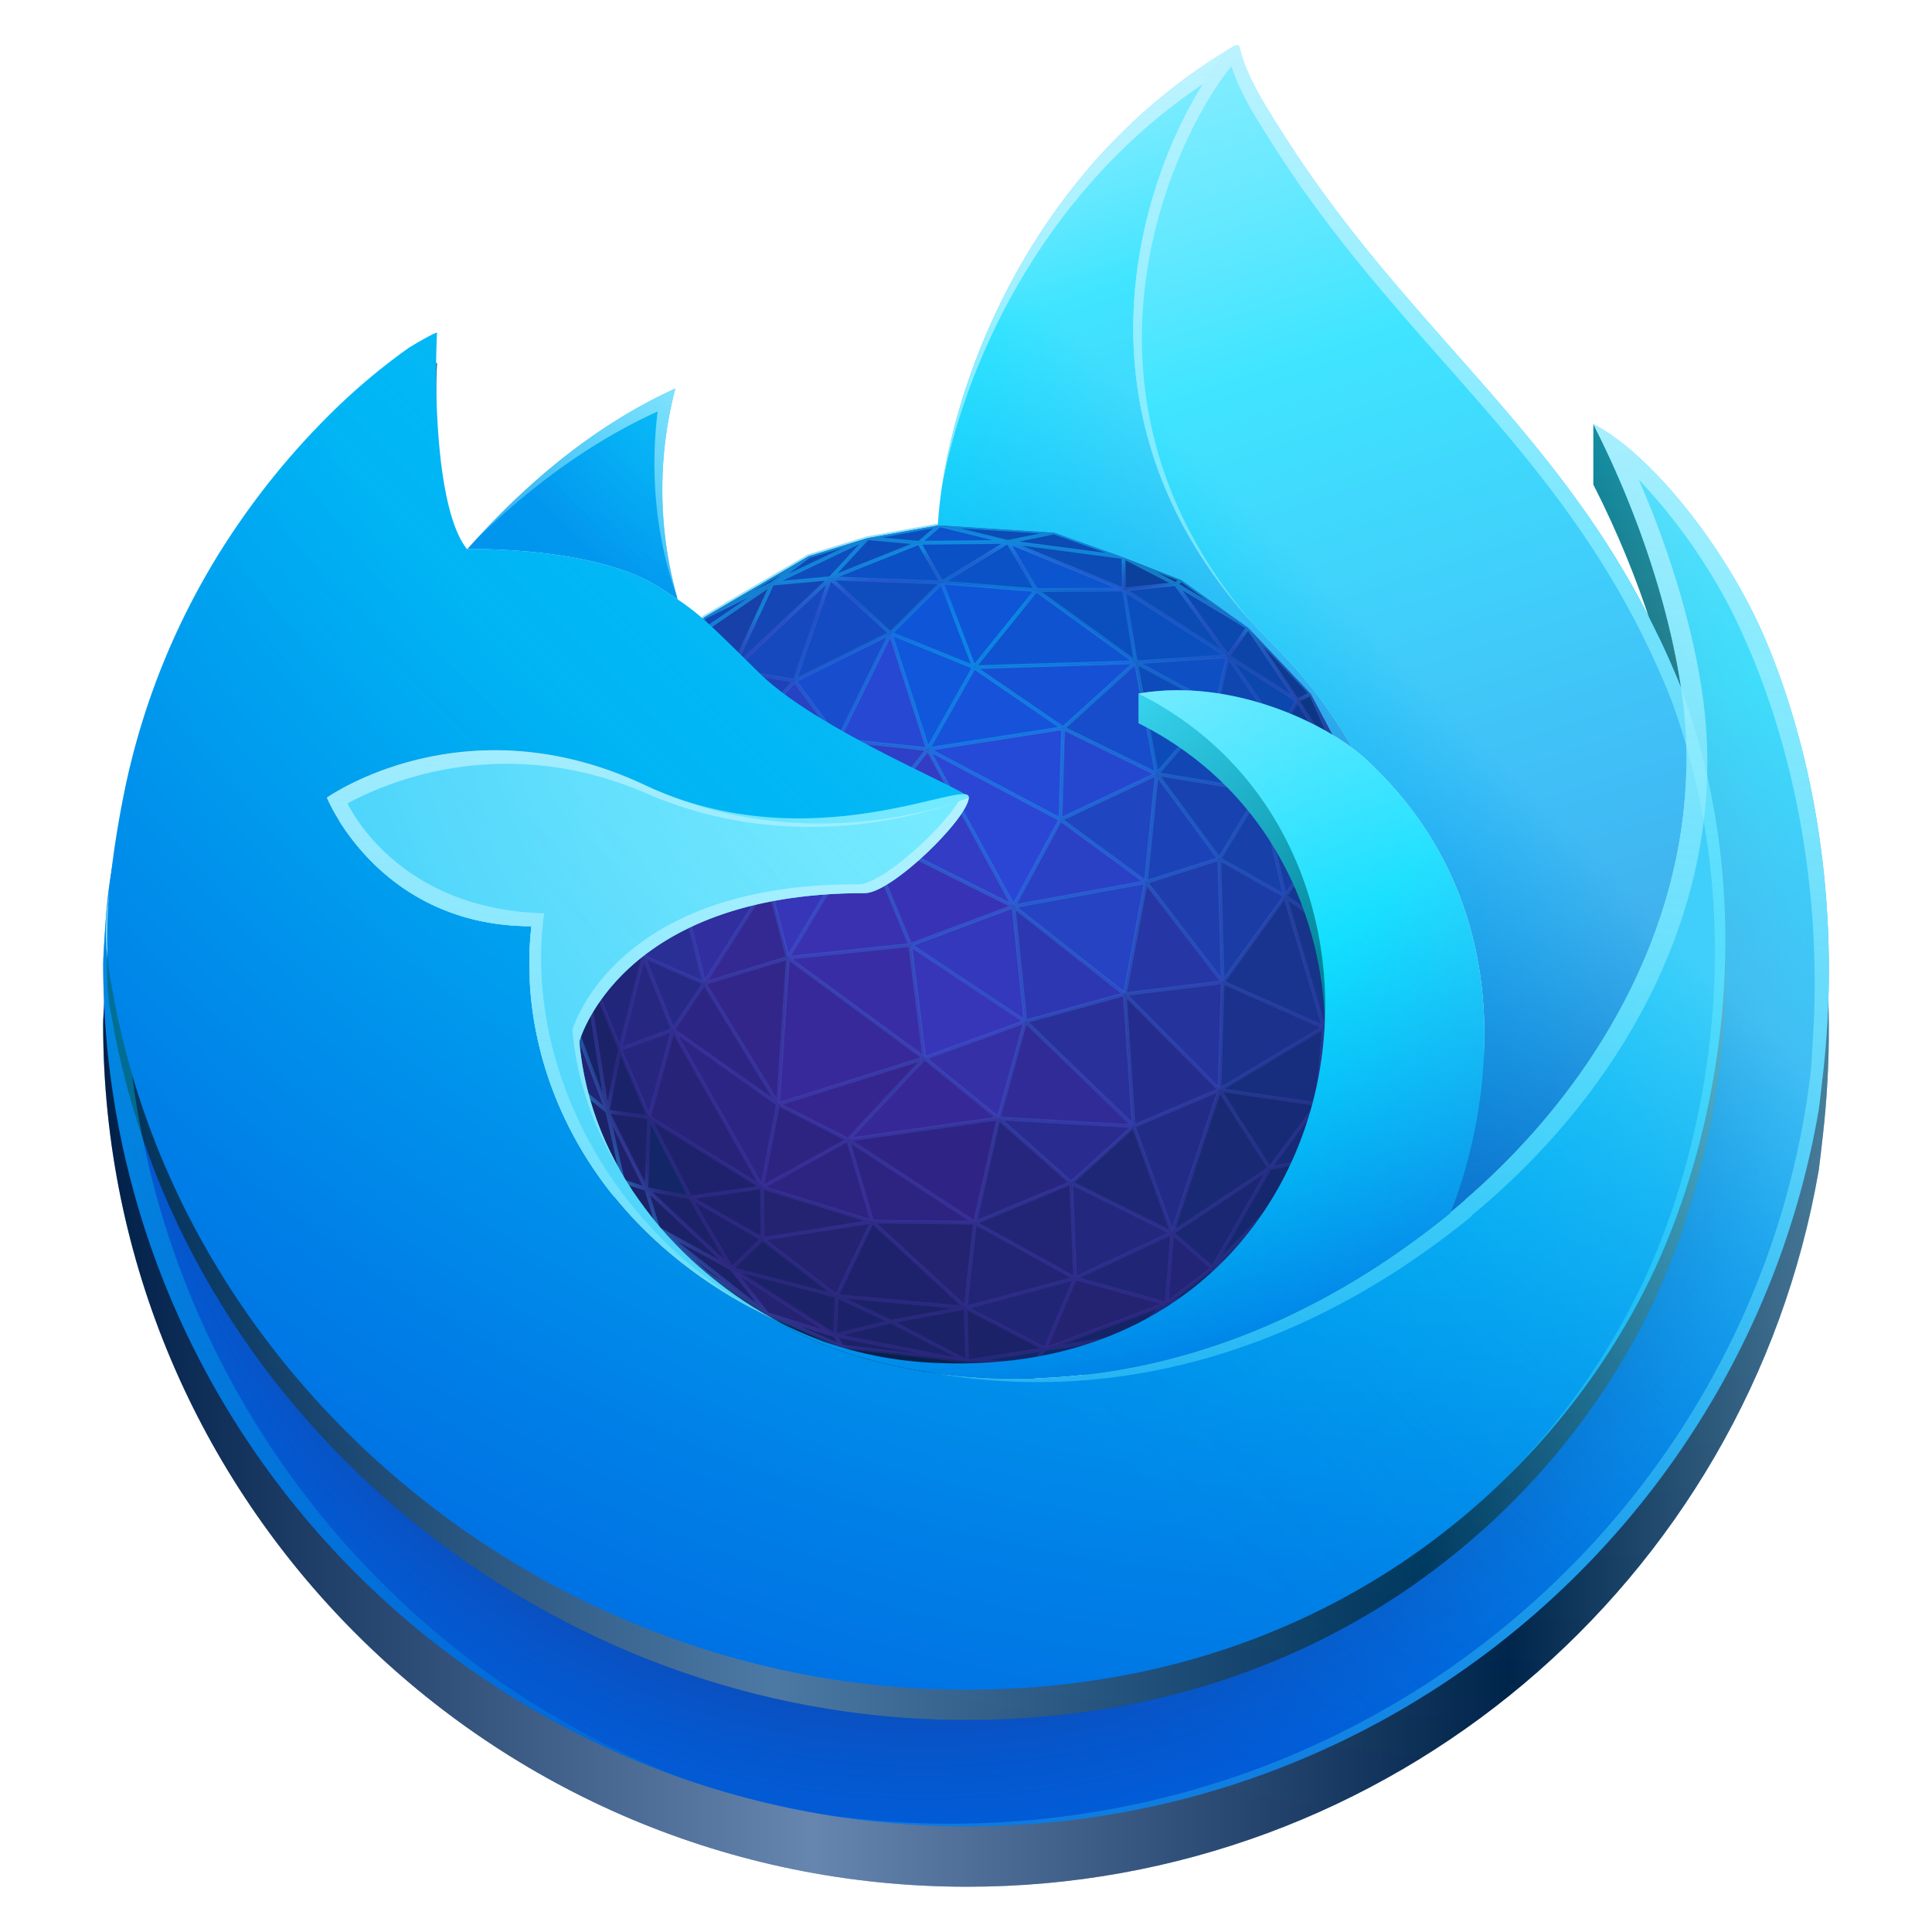 <?xml version="1.0" encoding="UTF-8" standalone="no"?>
<svg
   width="128"
   height="128"
   version="1"
   id="svg23"
   xmlns:xlink="http://www.w3.org/1999/xlink"
   xmlns="http://www.w3.org/2000/svg"
   xmlns:svg="http://www.w3.org/2000/svg">
  <defs
     id="defs27">
    <radialGradient
       id="b-3"
       cx="-9254.832"
       cy="-9783.623"
       fy="-9799.089"
       r="18.928"
       gradientTransform="matrix(1.475,0,0,1.475,13717.256,14493.641)"
       gradientUnits="userSpaceOnUse">
      <stop
         offset="0"
         stop-color="#0df"
         stop-opacity=".4"
         id="stop88" />
      <stop
         offset="1"
         stop-color="#7542e5"
         stop-opacity=".15"
         id="stop90" />
    </radialGradient>
    <radialGradient
       id="c-6"
       cx="-9255.119"
       cy="-9782.621"
       r="19.233"
       gradientTransform="matrix(1.475,0,0,1.475,13717.256,14493.641)"
       gradientUnits="userSpaceOnUse">
      <stop
         offset=".915"
         stop-color="#7542e5"
         stop-opacity="0"
         id="stop93" />
      <stop
         offset=".929"
         stop-color="#6a51e7"
         stop-opacity=".037"
         id="stop95" />
      <stop
         offset=".953"
         stop-color="#4c78ee"
         stop-opacity=".139"
         id="stop97" />
      <stop
         offset=".984"
         stop-color="#1db7f9"
         stop-opacity=".302"
         id="stop99" />
      <stop
         offset="1"
         stop-color="#0df"
         stop-opacity=".4"
         id="stop101" />
    </radialGradient>
    <radialGradient
       id="d-7"
       cx="-9217.514"
       cy="-9815.119"
       r="80.795"
       gradientTransform="matrix(1.477,0,0,1.475,13719.096,14493.641)"
       gradientUnits="userSpaceOnUse">
      <stop
         offset="0"
         stop-color="#80ebff"
         id="stop104" />
      <stop
         offset=".082"
         stop-color="#4de5ff"
         id="stop106" />
      <stop
         offset=".161"
         stop-color="#23e1ff"
         id="stop108" />
      <stop
         offset=".222"
         stop-color="#09deff"
         id="stop110" />
      <stop
         offset=".259"
         stop-color="#0df"
         id="stop112" />
      <stop
         offset=".26"
         stop-color="#00dcff"
         id="stop114" />
      <stop
         offset=".38"
         stop-color="#00b3f5"
         id="stop116" />
      <stop
         offset=".473"
         stop-color="#0099ef"
         id="stop118" />
      <stop
         offset=".53"
         stop-color="#0090ed"
         id="stop120" />
      <stop
         offset=".86"
         stop-color="#0060df"
         id="stop122" />
    </radialGradient>
    <radialGradient
       id="e-5"
       cx="-9247.038"
       cy="-9782.088"
       r="80.795"
       gradientTransform="matrix(1.477,0,0,1.475,13719.096,14493.641)"
       gradientUnits="userSpaceOnUse">
      <stop
         offset=".3"
         stop-color="#321c64"
         stop-opacity=".8"
         id="stop125" />
      <stop
         offset=".371"
         stop-color="#212f83"
         stop-opacity=".511"
         id="stop127" />
      <stop
         offset=".475"
         stop-color="#0a47ac"
         stop-opacity=".141"
         id="stop129" />
      <stop
         offset=".53"
         stop-color="#0250bb"
         stop-opacity="0"
         id="stop131" />
    </radialGradient>
    <radialGradient
       id="f-3"
       cx="-9226.303"
       cy="-9835.978"
       r="118.079"
       gradientTransform="matrix(1.477,0,0,1.475,13719.096,14493.641)"
       gradientUnits="userSpaceOnUse">
      <stop
         offset="0"
         stop-color="#80ebff"
         id="stop134" />
      <stop
         offset=".008"
         stop-color="#76e7fe"
         id="stop136" />
      <stop
         offset=".035"
         stop-color="#57d9fb"
         id="stop138" />
      <stop
         offset=".067"
         stop-color="#3bcdf9"
         id="stop140" />
      <stop
         offset=".103"
         stop-color="#25c3f7"
         id="stop142" />
      <stop
         offset=".144"
         stop-color="#14bcf6"
         id="stop144" />
      <stop
         offset=".196"
         stop-color="#09b7f5"
         id="stop146" />
      <stop
         offset=".268"
         stop-color="#02b4f4"
         id="stop148" />
      <stop
         offset=".469"
         stop-color="#00b3f4"
         id="stop150" />
      <stop
         offset=".687"
         stop-color="#0080e7"
         id="stop152" />
      <stop
         offset=".844"
         stop-color="#0060df"
         id="stop154" />
      <stop
         offset=".995"
         stop-color="#592acb"
         id="stop156" />
    </radialGradient>
    <linearGradient
       id="g-5"
       x1="321.901"
       y1="-33.135"
       x2="456.28"
       y2="371.281"
       gradientUnits="userSpaceOnUse"
       gradientTransform="matrix(0.238,0,0,0.238,3.096,2.998)">
      <stop
         offset="0"
         stop-color="#aaf2ff"
         id="stop3" />
      <stop
         offset=".035"
         stop-color="#9ef1ff"
         id="stop5" />
      <stop
         offset=".098"
         stop-color="#7eedff"
         id="stop7" />
      <stop
         offset=".183"
         stop-color="#4be6ff"
         id="stop9" />
      <stop
         offset=".284"
         stop-color="#04deff"
         id="stop11" />
      <stop
         offset=".29"
         stop-color="#0df"
         id="stop13" />
      <stop
         offset=".609"
         stop-color="#0090ed"
         id="stop15" />
      <stop
         offset=".894"
         stop-color="#0250bb"
         id="stop17" />
    </linearGradient>
    <linearGradient
       id="h-6"
       x1="267.207"
       y1="-0.454"
       x2="347.681"
       y2="241.736"
       gradientUnits="userSpaceOnUse"
       gradientTransform="matrix(0.238,0,0,0.238,3.096,2.998)">
      <stop
         offset="0"
         stop-color="#aaf2ff"
         id="stop66" />
      <stop
         offset=".035"
         stop-color="#9ef1ff"
         id="stop68" />
      <stop
         offset=".098"
         stop-color="#7eedff"
         id="stop70" />
      <stop
         offset=".183"
         stop-color="#4be6ff"
         id="stop72" />
      <stop
         offset=".284"
         stop-color="#04deff"
         id="stop74" />
      <stop
         offset=".29"
         stop-color="#0df"
         id="stop76" />
      <stop
         offset=".74"
         stop-color="#0090ed"
         id="stop78" />
      <stop
         offset="1"
         stop-color="#0250bb"
         id="stop80" />
    </linearGradient>
    <radialGradient
       id="i-2"
       cx="-9248.057"
       cy="-9818.425"
       r="27.676"
       gradientTransform="matrix(1.477,0,0,1.475,13719.096,14493.641)"
       gradientUnits="userSpaceOnUse">
      <stop
         offset="0"
         stop-color="#0df"
         id="stop159" />
      <stop
         offset=".156"
         stop-color="#00d6fd"
         id="stop161" />
      <stop
         offset=".382"
         stop-color="#00c3f9"
         id="stop163" />
      <stop
         offset=".648"
         stop-color="#00a4f2"
         id="stop165" />
      <stop
         offset=".792"
         stop-color="#0090ed"
         id="stop167" />
    </radialGradient>
    <radialGradient
       id="j-9"
       cx="-9229.25"
       cy="-9803.86"
       r="80.684"
       gradientTransform="matrix(1.477,0,0,1.475,13719.096,14493.641)"
       gradientUnits="userSpaceOnUse">
      <stop
         offset=".286"
         stop-color="#80ebff"
         id="stop170" />
      <stop
         offset="1"
         stop-color="#00b3f4"
         id="stop172" />
    </radialGradient>
    <radialGradient
       id="k-1"
       cx="-9248.71"
       cy="-9808.175"
       r="73.718"
       gradientTransform="matrix(1.477,0,0,1.475,13719.096,14493.641)"
       gradientUnits="userSpaceOnUse">
      <stop
         offset=".181"
         stop-color="#aaf2ff"
         id="stop175" />
      <stop
         offset=".427"
         stop-color="#0df"
         id="stop177" />
      <stop
         offset=".448"
         stop-color="#00d2fc"
         id="stop179" />
      <stop
         offset=".613"
         stop-color="#0080e7"
         id="stop181" />
      <stop
         offset=".689"
         stop-color="#0060df"
         id="stop183" />
    </radialGradient>
    <linearGradient
       id="l-2"
       x1="442.12"
       y1="74.715"
       x2="102.542"
       y2="414.294"
       gradientUnits="userSpaceOnUse"
       gradientTransform="matrix(0.238,0,0,0.238,3.096,2.998)">
      <stop
         offset=".239"
         stop-color="#80ebff"
         stop-opacity=".5"
         id="stop20" />
      <stop
         offset=".261"
         stop-color="#76eaff"
         stop-opacity=".459"
         id="stop22" />
      <stop
         offset=".359"
         stop-color="#4ce5ff"
         stop-opacity=".295"
         id="stop24" />
      <stop
         offset=".455"
         stop-color="#2be2ff"
         stop-opacity=".167"
         id="stop26" />
      <stop
         offset=".546"
         stop-color="#13dfff"
         stop-opacity=".075"
         id="stop28" />
      <stop
         offset=".631"
         stop-color="#05deff"
         stop-opacity=".019"
         id="stop30" />
      <stop
         offset=".704"
         stop-color="#0df"
         stop-opacity="0"
         id="stop32" />
    </linearGradient>
    <linearGradient
       id="m"
       x1="214.002"
       y1="191.09"
       x2="168.576"
       y2="377.234"
       gradientUnits="userSpaceOnUse"
       gradientTransform="matrix(0.238,0,0,0.238,3.096,2.998)">
      <stop
         offset="0"
         stop-color="#bff3ff"
         stop-opacity=".9"
         id="stop35" />
      <stop
         offset="1"
         stop-color="#80ebff"
         stop-opacity=".5"
         id="stop37" />
    </linearGradient>
    <linearGradient
       id="a-7"
       x1="393.642"
       y1="-6.375"
       x2="365.532"
       y2="553.83"
       gradientUnits="userSpaceOnUse"
       gradientTransform="matrix(0.238,0,0,0.238,3.096,2.998)">
      <stop
         offset="0"
         stop-color="#bff3ff"
         id="stop40" />
      <stop
         offset="1"
         stop-color="#0df"
         stop-opacity="0"
         id="stop42" />
    </linearGradient>
    <linearGradient
       id="n"
       x1="293.489"
       y1="-4.869"
       x2="284.457"
       y2="175.131"
       gradientUnits="userSpaceOnUse"
       gradientTransform="matrix(0.238,0,0,0.238,3.096,2.998)">
      <stop
         offset="0"
         stop-color="#bff3ff"
         id="stop45" />
      <stop
         offset="1"
         stop-color="#aaf2ff"
         stop-opacity=".5"
         id="stop47" />
    </linearGradient>
    <linearGradient
       id="o"
       x1="55992.625"
       y1="29555.311"
       x2="53724.184"
       y2="74764.141"
       href="#a"
       gradientTransform="matrix(0.212,0,0,0.267,3.096,2.998)"
       gradientUnits="userSpaceOnUse" />
    <linearGradient
       id="p"
       x1="163.54"
       y1="170.35"
       x2="179.217"
       y2="419.59"
       gradientUnits="userSpaceOnUse"
       gradientTransform="matrix(0.238,0,0,0.238,3.096,2.998)">
      <stop
         offset="0"
         stop-color="#bff3ff"
         stop-opacity=".8"
         id="stop51" />
      <stop
         offset=".999"
         stop-color="#80ebff"
         stop-opacity=".2"
         id="stop53" />
    </linearGradient>
    <linearGradient
       id="q"
       x1="188.373"
       y1="81.867"
       x2="131.897"
       y2="170.71"
       gradientUnits="userSpaceOnUse"
       gradientTransform="matrix(0.238,0,0,0.238,3.096,2.998)">
      <stop
         offset="0"
         stop-color="#bff3ff"
         stop-opacity=".8"
         id="stop56" />
      <stop
         offset="1"
         stop-color="#80ebff"
         stop-opacity=".2"
         id="stop58" />
    </linearGradient>
    <linearGradient
       id="r"
       x1="103.491"
       y1="228.84"
       x2="86.109"
       y2="575.22"
       gradientUnits="userSpaceOnUse"
       gradientTransform="matrix(0.238,0,0,0.238,3.096,2.998)">
      <stop
         offset="0"
         stop-color="#0df"
         stop-opacity=".4"
         id="stop61" />
      <stop
         offset="1"
         stop-color="#0df"
         stop-opacity="0"
         id="stop63" />
    </linearGradient>
    <linearGradient
       id="s"
       x1="39116.633"
       y1="10174.125"
       x2="40060.625"
       y2="131740.48"
       href="#a"
       gradientTransform="matrix(0.189,0,0,0.299,3.096,2.998)"
       gradientUnits="userSpaceOnUse" />
    <linearGradient
       id="t"
       x1="371.473"
       y1="92.953"
       x2="343.045"
       y2="659.483"
       gradientUnits="userSpaceOnUse"
       gradientTransform="matrix(0.238,0,0,0.238,3.096,2.998)">
      <stop
         offset="0"
         stop-color="#bff3ff"
         stop-opacity=".8"
         id="stop83" />
      <stop
         offset="1"
         stop-color="#0df"
         stop-opacity="0"
         id="stop85" />
    </linearGradient>
    <radialGradient
       id="d-7-2"
       cx="-9217.514"
       cy="-9815.119"
       r="80.795"
       gradientTransform="matrix(1.477,0,0,1.475,13719.669,14498.25)"
       gradientUnits="userSpaceOnUse">
      <stop
         offset="0"
         stop-color="#80ebff"
         id="stop104-3"
         style="stop-color:#1adbff;stop-opacity:1;" />
      <stop
         offset="0.082"
         stop-color="#4de5ff"
         id="stop106-7"
         style="stop-color:#00c4e5;stop-opacity:1;" />
      <stop
         offset="0.161"
         stop-color="#23e1ff"
         id="stop108-5"
         style="stop-color:#00a3bd;stop-opacity:1;" />
      <stop
         offset="0.222"
         stop-color="#09deff"
         id="stop110-9"
         style="stop-color:#008da3;stop-opacity:1;" />
      <stop
         offset="0.259"
         stop-color="#0df"
         id="stop112-2"
         style="stop-color:#008599;stop-opacity:1;" />
      <stop
         offset="0.26"
         stop-color="#00dcff"
         id="stop114-2"
         style="stop-color:#008499;stop-opacity:1;" />
      <stop
         offset="0.38"
         stop-color="#00b3f5"
         id="stop116-8"
         style="stop-color:#00688f;stop-opacity:1;" />
      <stop
         offset="0.473"
         stop-color="#0099ef"
         id="stop118-9"
         style="stop-color:#00588a;stop-opacity:1;" />
      <stop
         offset="0.53"
         stop-color="#0090ed"
         id="stop120-7"
         style="stop-color:#005185;stop-opacity:1;" />
      <stop
         offset="0.86"
         stop-color="#0060df"
         id="stop122-3"
         style="stop-color:#00357a;stop-opacity:1;" />
    </radialGradient>
    <radialGradient
       id="f-3-3"
       cx="-9226.303"
       cy="-9835.978"
       r="118.079"
       gradientTransform="matrix(1.477,0,0,1.475,13719.096,14495.643)"
       gradientUnits="userSpaceOnUse">
      <stop
         offset="0"
         stop-color="#80ebff"
         id="stop134-6"
         style="stop-color:#1adbff;stop-opacity:1;" />
      <stop
         offset="0.008"
         stop-color="#76e7fe"
         id="stop136-7"
         style="stop-color:#11d5fd;stop-opacity:1;" />
      <stop
         offset="0.035"
         stop-color="#57d9fb"
         id="stop138-5"
         style="stop-color:#05b7e5;stop-opacity:1;" />
      <stop
         offset="0.067"
         stop-color="#3bcdf9"
         id="stop140-3"
         style="stop-color:#069ac6;stop-opacity:1;" />
      <stop
         offset="0.103"
         stop-color="#25c3f7"
         id="stop142-5"
         style="stop-color:#0687b1;stop-opacity:1;" />
      <stop
         offset="0.144"
         stop-color="#14bcf6"
         id="stop144-6"
         style="stop-color:#06769d;stop-opacity:1;" />
      <stop
         offset="0.196"
         stop-color="#09b7f5"
         id="stop146-2"
         style="stop-color:#056e94;stop-opacity:1;" />
      <stop
         offset="0.268"
         stop-color="#02b4f4"
         id="stop148-9"
         style="stop-color:#01688e;stop-opacity:1;" />
      <stop
         offset="0.469"
         stop-color="#00b3f4"
         id="stop150-1"
         style="stop-color:#00698f;stop-opacity:1;" />
      <stop
         offset="0.687"
         stop-color="#0080e7"
         id="stop152-2"
         style="stop-color:#004780;stop-opacity:1;" />
      <stop
         offset="0.844"
         stop-color="#0060df"
         id="stop154-7"
         style="stop-color:#00357a;stop-opacity:1;" />
      <stop
         offset="0.995"
         stop-color="#592acb"
         id="stop156-0"
         style="stop-color:#341876;stop-opacity:1;" />
    </radialGradient>
    <radialGradient
       id="k-1-3"
       cx="-9248.71"
       cy="-9808.175"
       r="73.718"
       gradientTransform="matrix(1.477,0,0,1.475,13719.096,14495.608)"
       gradientUnits="userSpaceOnUse">
      <stop
         offset="0.181"
         stop-color="#aaf2ff"
         id="stop175-6"
         style="stop-color:#42e2ff;stop-opacity:1;" />
      <stop
         offset="0.427"
         stop-color="#0df"
         id="stop177-0"
         style="stop-color:#008599;stop-opacity:1;" />
      <stop
         offset="0.448"
         stop-color="#00d2fc"
         id="stop179-6"
         style="stop-color:#007b94;stop-opacity:1;" />
      <stop
         offset="0.613"
         stop-color="#0080e7"
         id="stop181-2"
         style="stop-color:#004780;stop-opacity:1;" />
      <stop
         offset="0.689"
         stop-color="#0060df"
         id="stop183-6"
         style="stop-color:#00357a;stop-opacity:1;" />
    </radialGradient>
    <linearGradient
       id="linearGradient19">
      <stop
         style="stop-color:#000000;stop-opacity:1;"
         offset="0"
         id="stop11-4" />
      <stop
         style="stop-color:#ffffff;stop-opacity:1;"
         offset="0.411"
         id="stop12" />
      <stop
         style="stop-color:#000000;stop-opacity:1;"
         offset="0.814"
         id="stop13-8" />
      <stop
         style="stop-color:#b2b2b2;stop-opacity:1;"
         offset="1"
         id="stop15-1" />
    </linearGradient>
    <linearGradient
       xlink:href="#linearGradient19"
       id="linearGradient2"
       x1="-131"
       y1="6.446"
       x2="-16.667"
       y2="6.446"
       gradientUnits="userSpaceOnUse"
       gradientTransform="translate(137.834,70.107)" />
    <linearGradient
       xlink:href="#linearGradient19"
       id="linearGradient1"
       x1="7.09"
       y1="69"
       x2="114.31"
       y2="69"
       gradientUnits="userSpaceOnUse" />
  </defs>
  <path
     d="M 117.047,46.573 C 114.662,40.841 108.232,29.989 105.565,28.107 v 3.996 c 3.22,6.305 5.083,12.632 5.795,17.352 0,-0.014 0.003,0.012 0.009,0.054 0.003,0.02 0.007,0.041 0.01,0.062 5.401,14.624 2.459,29.496 -1.781,38.583 C 103.038,102.215 87.156,116.625 62.298,115.922 35.439,115.163 11.78,95.258 7.363,69.188 c -0.805,-4.111 0,-6.198 0.404,-9.536 -0.493,2.573 -0.681,3.317 -0.928,7.889 0,0.098 -0.006,0.194 -0.006,0.292 2.46e-4,31.573 25.629,57.168 57.244,57.168 27.861,0.012 51.682,-20.04 56.424,-47.494 0.097,-0.732 0.175,-1.467 0.26,-2.205 1.138,-9.805 -0.126,-20.11 -3.713,-28.727 z"
     fill="url(#d)"
     id="path458-2"
     style="fill:url(#d-7-2);stroke-width:0.238" />
  <path
     d="M 117.047,46.573 C 114.662,40.841 108.232,29.989 105.565,28.107 v 3.996 c 3.22,6.305 5.083,12.632 5.795,17.352 0,-0.014 0.003,0.012 0.009,0.054 0.003,0.02 0.007,0.041 0.01,0.062 5.401,14.624 2.459,29.496 -1.781,38.583 C 103.038,102.215 87.156,116.625 62.298,115.922 35.44,115.163 11.78,95.258 7.363,69.188 c -0.805,-4.111 0,-6.198 0.404,-9.536 -0.493,2.573 -0.681,3.317 -0.928,7.889 0,0.098 -0.006,0.194 -0.006,0.292 2.4e-4,31.573 25.629,57.168 57.244,57.168 27.861,0.012 51.682,-20.04 56.424,-47.494 0.097,-0.732 0.175,-1.467 0.26,-2.205 1.138,-9.805 -0.126,-20.11 -3.713,-28.727 z"
     fill="url(#d)"
     id="path458-2-8"
     style="opacity:0.4;fill:url(#linearGradient2);fill-opacity:1;stroke-width:0.238" />
  <path
     fill="#09204d"
     d="m 37.978,71.777 3.602,9.987 5.413,7.303 12.708,2.424 6.08,0.517 10.379,-2.593 4.471,-4.286 z"
     id="path188"
     style="stroke-width:0.238" />
  <path
     fill="#09204d"
     d="m 91.76,57.045 -1.272,-4.221 -3.638,-6.865 -4.162,-4.386 -4.418,-3.154 -3.836,-1.506 -4.603,-1.637 -7.579,-0.482 -4.779,0.862 -3.899,1.199 -6.919,4.049 -4.324,4.824 -3.987,6.476 -1.569,5.511 -0.293,8.361 1.495,5.701 3.298,6.491 2.326,3.135 3.216,2.949 4.017,2.718 4.954,2.154 8.29,0.973 4.329,0.121 6.407,-1.805 5.726,-3.143 3.684,-3.143 2.857,-3.408 4.039,-7.906 0.892,-5.408 z"
     id="path190"
     style="stroke-width:0.238" />
  <path
     fill="#0e56d7"
     d="m 62.392,38.593 -3.394,3.367 5.536,2.244 4.118,-5.107 z"
     id="path192"
     style="stroke-width:0.238" />
  <path
     fill="#1053d1"
     d="M 64.534,44.204 75.252,43.879 68.652,39.097 Z"
     id="path194"
     style="stroke-width:0.238" />
  <path
     fill="#0b4fbf"
     d="m 74.456,39.061 -5.804,0.036 6.6,4.782 6.103,-0.398 z"
     id="path196"
     style="stroke-width:0.238" />
  <path
     fill="#0b48b0"
     d="M 81.356,43.48 77.886,38.696 l 4.802,2.877 z"
     id="path198"
     style="stroke-width:0.238" />
  <path
     fill="#0c45a7"
     d="m 85.95,46.41 -4.595,-2.93 1.333,-1.908 z"
     id="path200"
     style="stroke-width:0.238" />
  <path
     fill="#0f46af"
     d="m 81.356,43.48 -0.769,3.278 4.202,1.68 z"
     id="path202"
     style="stroke-width:0.238" />
  <path
     fill="#0c47ad"
     d="m 81.356,43.48 4.595,2.93 -1.161,2.027 z"
     id="path204"
     style="stroke-width:0.238" />
  <path
     fill="#0e4fc3"
     d="m 75.252,43.879 6.103,-0.398 -0.769,3.278 z"
     id="path206"
     style="stroke-width:0.238" />
  <path
     fill="#174dca"
     d="m 75.252,43.879 -4.822,4.365 6.206,3.039 z"
     id="path208"
     style="stroke-width:0.238" />
  <path
     fill="#1650d4"
     d="M 64.534,44.204 75.252,43.879 70.43,48.244 Z"
     id="path210"
     style="stroke-width:0.238" />
  <path
     fill="#1246b2"
     d="m 80.587,46.758 2.919,5.66 1.284,-3.98 z"
     id="path212"
     style="stroke-width:0.238" />
  <path
     fill="#133ea1"
     d="m 83.506,52.418 1.284,-3.98 3.058,7.273 z"
     id="path214"
     style="stroke-width:0.238" />
  <path
     fill="#103d98"
     d="m 84.789,48.438 4.66,3.413 -1.603,3.86 z"
     id="path216"
     style="stroke-width:0.238" />
  <path
     fill="#0b3785"
     d="m 85.95,46.41 0.9,-0.451 2.6,5.892 z"
     id="path218"
     style="stroke-width:0.238" />
  <path
     fill="#0b3685"
     d="m 89.45,51.851 1.038,0.973 -3.638,-6.865 z"
     id="path220"
     style="stroke-width:0.238" />
  <path
     d="M 89.45,51.85 85.95,46.41 84.789,48.438 Z m -6.762,-10.278 3.262,4.838 0.9,-0.452 z"
     fill="#0c3b91"
     id="path222"
     style="stroke-width:0.238" />
  <path
     fill="#0b3279"
     d="m 91.526,60.344 -1.038,-7.52 1.272,4.221 -0.251,3.298 z"
     id="path224"
     style="stroke-width:0.238" />
  <path
     fill="#0f388d"
     d="m 89.45,51.851 2.077,8.493 -1.038,-7.52 z"
     id="path226"
     style="stroke-width:0.238" />
  <path
     fill="#0d3481"
     d="m 87.847,55.71 3.679,4.633 -2.077,-8.493 z"
     id="path228"
     style="stroke-width:0.238" />
  <path
     fill="#0b2e71"
     d="m 91.51,60.344 0.251,-3.298 0.253,8.458 -0.487,-5.16 z"
     id="path230"
     style="stroke-width:0.238" />
  <path
     fill="#0e2f77"
     d="m 90.91,67.028 1.104,-1.525 -0.487,-5.16 z"
     id="path232"
     style="stroke-width:0.238" />
  <path
     fill="#0e2969"
     d="m 91.122,70.912 -0.882,0.425 1.774,-5.833 z"
     id="path234"
     style="stroke-width:0.238" />
  <path
     fill="#0c2a69"
     d="m 90.239,71.337 1.774,-5.833 -1.104,1.525 z"
     id="path236"
     style="stroke-width:0.238" />
  <path
     fill="#123180"
     d="m 90.91,67.028 0.617,-6.684 -1.89,2.23 z"
     id="path238"
     style="stroke-width:0.238" />
  <path
     fill="#112b70"
     d="m 90.239,71.337 0.67,-4.309 -3.646,6.127 z"
     id="path240"
     style="stroke-width:0.238" />
  <path
     fill="#12378c"
     d="m 87.847,55.71 3.679,4.633 -1.89,2.23 z"
     id="path242"
     style="stroke-width:0.238" />
  <path
     fill="#122e7b"
     d="M 90.91,67.028 89.636,62.573 87.714,68.06 Z"
     id="path244"
     style="stroke-width:0.238" />
  <path
     fill="#11296c"
     d="m 87.083,78.818 3.157,-7.481 -2.953,5.454 z"
     id="path246"
     style="stroke-width:0.238" />
  <path
     fill="#142a72"
     d="m 87.286,76.791 2.953,-5.454 -2.975,1.818 z"
     id="path248"
     style="stroke-width:0.238" />
  <path
     d="m 90.239,71.337 -3.157,7.482 4.038,-7.907 z m -6.013,10.889 2.857,-3.407 0.203,-2.027 z m -3.684,3.143 3.684,-3.143 -3.894,1.791 z"
     fill="#112768"
     id="path250"
     style="stroke-width:0.238" />
  <path
     fill="#1c226a"
     d="m 59.039,87.559 -3.722,0.91 0.113,-2.598 z"
     id="path252"
     style="stroke-width:0.238" />
  <path
     fill="#182b7a"
     d="m 38.344,52.203 1.026,-0.38 -2.595,5.891 z"
     id="path254"
     style="stroke-width:0.238" />
  <path
     fill="#1f308d"
     d="m 36.776,57.714 1.964,-0.365 0.63,-5.526 z"
     id="path256"
     style="stroke-width:0.238" />
  <path
     fill="#1e2b7f"
     d="m 36.893,64.789 -0.117,-7.075 1.964,-0.365 z"
     id="path258"
     style="stroke-width:0.238" />
  <path
     d="m 80.587,46.758 -3.95,4.525 6.869,1.135 z m -34.473,-4.641 5.044,-3.45 -4.5,2.236 z"
     fill="#1346b5"
     id="path260"
     style="stroke-width:0.238" />
  <path
     fill="#1244ac"
     d="m 46.656,40.903 6.919,-4.049 -2.419,1.813 -4.5,2.237"
     id="path262"
     style="stroke-width:0.238" />
  <path
     fill="#0e4ab6"
     d="m 51.156,38.667 6.318,-3.011 -3.899,1.199 z"
     id="path264"
     style="stroke-width:0.238" />
  <path
     d="m 75.253,43.879 1.384,7.404 3.95,-4.525 z m -20.248,-5.563 5.885,-2.354 -3.415,-0.307 z"
     fill="#0e4bba"
     id="path266"
     style="stroke-width:0.238" />
  <path
     fill="#0a4ebc"
     d="m 62.253,34.793 -4.779,0.862 3.415,0.307 z"
     id="path268"
     style="stroke-width:0.238" />
  <path
     fill="#0c54cc"
     d="m 66.773,35.904 -5.883,0.059 1.363,-1.169"
     id="path270"
     style="stroke-width:0.238" />
  <path
     d="m 77.886,38.696 -3.43,0.365 6.899,4.419 z m -11.113,-2.792 7.661,1.009 -4.603,-1.637 z"
     fill="#0b4bb4"
     id="path272"
     style="stroke-width:0.238" />
  <path
     fill="#0c3889"
     d="m 77.886,38.696 -3.452,-1.783 3.836,1.506 z"
     id="path274"
     style="stroke-width:0.238" />
  <path
     d="m 37.978,71.777 2.265,1.864 -3.349,-8.85 z m 31.26,17.602 1.991,-4.687 -7.256,1.949 z m 1.991,-4.687 6.067,1.683 0.368,-4.691 z"
     fill="#202575"
     id="path276"
     style="stroke-width:0.238" />
  <path
     fill="#1b2773"
     d="m 80.332,84.017 -2.67,-2.334 6.451,-4.287 z"
     id="path278"
     style="stroke-width:0.238" />
  <path
     fill="#15276d"
     d="m 84.114,77.397 -3.781,6.62 3.894,-1.791 3.06,-5.436 z"
     id="path280"
     style="stroke-width:0.238" />
  <path
     d="m 78.27,38.418 -0.384,0.278 4.802,2.877 z m -3.814,0.642 3.43,-0.365 -3.452,-1.784 z"
     fill="#0c409d"
     id="path282"
     style="stroke-width:0.238" />
  <path
     d="m 62.253,34.793 4.52,1.111 3.059,-0.629 z m 12.181,2.12 -7.661,-1.009 7.684,3.157 z"
     fill="#0b4cb7"
     id="path284"
     style="stroke-width:0.238" />
  <path
     fill="#0b55ce"
     d="m 66.773,35.904 1.88,3.193 5.804,-0.036 z"
     id="path286"
     style="stroke-width:0.238" />
  <path
     fill="#0a52c5"
     d="m 66.773,35.904 1.88,3.193 -6.261,-0.504 z"
     id="path288"
     style="stroke-width:0.238" />
  <path
     fill="#0951c4"
     d="m 60.889,35.962 1.502,2.63 4.381,-2.689 z"
     id="path290"
     style="stroke-width:0.238" />
  <path
     fill="#0b50c4"
     d="m 55.004,38.316 5.885,-2.354 1.502,2.63 z"
     id="path292"
     style="stroke-width:0.238" />
  <path
     d="m 51.156,38.667 3.848,-0.351 2.47,-2.661 z m 3.848,-0.351 3.993,3.644 3.394,-3.367 z"
     fill="#0f4dbf"
     id="path294"
     style="stroke-width:0.238" />
  <path
     fill="#1546b6"
     d="m 55.004,38.316 -6.501,6.096 2.653,-5.745 z"
     id="path296"
     style="stroke-width:0.238" />
  <path
     fill="#1549bd"
     d="m 48.503,44.412 4.148,0.69 2.353,-6.786 z"
     id="path298"
     style="stroke-width:0.238" />
  <path
     fill="#144bc3"
     d="m 52.651,45.102 2.353,-6.786 3.994,3.644 z"
     id="path300"
     style="stroke-width:0.238" />
  <path
     fill="#173794"
     d="m 42.332,45.727 0.253,2.452 3.529,-6.063 z"
     id="path302"
     style="stroke-width:0.238" />
  <path
     fill="#192f84"
     d="m 39.371,51.823 2.961,-6.096 0.253,2.452 z"
     id="path304"
     style="stroke-width:0.238" />
  <path
     fill="#1a389b"
     d="m 42.584,48.179 3.529,-6.063 2.39,2.295 z"
     id="path306"
     style="stroke-width:0.238" />
  <path
     fill="#1d3089"
     d="m 42.371,53.436 0.214,-5.256 -3.214,3.644 z"
     id="path308"
     style="stroke-width:0.238" />
  <path
     fill="#1e389f"
     d="m 42.371,53.436 0.214,-5.256 4.171,3.386 z"
     id="path310"
     style="stroke-width:0.238" />
  <path
     fill="#1c40af"
     d="m 46.755,51.565 1.748,-7.153 -5.919,3.768 z"
     id="path312"
     style="stroke-width:0.238" />
  <path
     fill="#1e41b7"
     d="m 46.755,51.565 1.748,-7.153 4.148,0.69 z"
     id="path314"
     style="stroke-width:0.238" />
  <path
     fill="#192c7d"
     d="m 38.74,57.349 0.63,-5.526 3,1.613 z"
     id="path316"
     style="stroke-width:0.238" />
  <path
     d="m 69.238,89.378 5.578,-0.866 2.479,-2.139 z m -32.755,-23.303 0.411,-1.286 -0.118,-7.075 z m 2.258,-8.727 -1.847,7.441 3.349,8.85 -1.635,-10.254 z"
     fill="#162467"
     id="path318"
     style="stroke-width:0.238" />
  <path
     fill="#1a236a"
     d="m 40.243,73.641 2.763,0.387 -1.935,-4.517 z"
     id="path320"
     style="stroke-width:0.238" />
  <path
     d="m 80.332,84.017 -3.038,2.356 -2.479,2.139 5.726,-3.143 z m -16.252,6.179 4.329,0.121 6.407,-1.805 -5.578,0.866 z m -21.259,-11.42 2.904,0.559 -2.719,-5.305 z"
     fill="#132668"
     id="path322"
     style="stroke-width:0.238" />
  <path
     d="m 55.43,85.871 -4.917,-3.785 -2.044,1.965 6.847,4.417 z m -17.452,-14.094 3.298,6.491 -1.033,-4.627 z m -1.495,-5.701 1.495,5.701 -1.085,-6.987 z m 27.489,20.564 -8.541,-0.768 3.609,1.687 -3.724,0.91 -4.481,-1.401 4.954,2.154 8.29,0.973 5.158,-0.818 z m -20.966,-12.612 -2.763,-0.388 2.578,5.135 z m -4.398,-10.642 1.635,10.254 0.828,-4.13 z m 7.117,15.948 -2.904,-0.559 -1.545,-0.508 2.326,3.135 3.216,2.949 4.017,2.718 -2.366,-3.017 z"
     fill="#1b2268"
     id="path324"
     style="stroke-width:0.238" />
  <path
     fill="#212a81"
     d="m 38.74,57.349 3.899,6.031 -0.269,-9.944 z"
     id="path326"
     style="stroke-width:0.238" />
  <path
     fill="#21267a"
     d="m 38.608,63.386 2.463,6.125 1.569,-6.131 z"
     id="path328"
     style="stroke-width:0.238" />
  <path
     fill="#262781"
     d="m 41.071,69.511 1.569,-6.131 1.949,4.844 z"
     id="path330"
     style="stroke-width:0.238" />
  <path
     fill="#272379"
     d="M 43.006,74.028 50.482,78.66 44.589,68.224 Z"
     id="path332"
     style="stroke-width:0.238" />
  <path
     d="m 41.276,78.267 1.545,0.508 -2.578,-5.135 z m 16.514,2.665 -2.36,4.939 8.541,0.768 z m -14.784,-6.905 2.719,5.305 2.744,4.717 2.044,-1.965 -0.031,-3.426 z"
     fill="#1e226d"
     id="path334"
     style="stroke-width:0.238" />
  <path
     d="m 77.662,81.683 -0.368,4.691 3.038,-2.356 z m -13.069,-0.673 -0.621,5.63 7.256,-1.949 -0.258,-6.328 z"
     fill="#222475"
     id="path336"
     style="stroke-width:0.238" />
  <path
     d="m 38.608,63.386 4.031,-0.006 -3.899,-6.031 z m 32.362,14.976 0.258,6.328 6.434,-3.007 z"
     fill="#23277d"
     id="path338"
     style="stroke-width:0.238" />
  <path
     fill="#1e2776"
     d="m 70.97,78.362 4.141,-3.749 2.552,7.071 z"
     id="path340"
     style="stroke-width:0.238" />
  <path
     fill="#222b86"
     d="m 77.663,81.683 3.13,-9.479 -5.681,2.408 z"
     id="path342"
     style="stroke-width:0.238" />
  <path
     fill="#192974"
     d="m 84.113,77.397 -6.451,4.287 3.13,-9.479 z"
     id="path344"
     style="stroke-width:0.238" />
  <path
     fill="#172a75"
     d="m 87.264,73.155 -6.472,-0.951 3.321,5.193 3.173,-0.606 z"
     id="path346"
     style="stroke-width:0.238" />
  <path
     fill="#172d7d"
     d="m 87.714,68.06 -6.922,4.143 6.472,0.951 3.646,-6.127 z"
     id="path348"
     style="stroke-width:0.238" />
  <path
     d="m 39.371,51.823 2.961,-6.096 -3.987,6.476 z m 45.762,7.545 2.582,8.693 1.922,-5.487 z"
     fill="#18338a"
     id="path350"
     style="stroke-width:0.238" />
  <path
     fill="#153791"
     d="M 89.636,62.573 87.847,55.71 85.132,59.368 Z"
     id="path352"
     style="stroke-width:0.238" />
  <path
     fill="#1b318b"
     d="M 80.793,72.204 87.714,68.06 81.006,65.074 Z"
     id="path354"
     style="stroke-width:0.238" />
  <path
     fill="#242d8d"
     d="m 80.793,72.204 -6.273,-6.338 0.591,8.746 z"
     id="path356"
     style="stroke-width:0.238" />
  <path
     fill="#2a2b8f"
     d="m 70.97,78.362 -4.816,-4.264 8.957,0.515 z"
     id="path358"
     style="stroke-width:0.238" />
  <path
     d="m 43.006,74.028 1.583,-5.803 -3.518,1.286 z m 23.148,0.07 -1.561,6.912 6.378,-2.648 z"
     fill="#27267f"
     id="path360"
     style="stroke-width:0.238" />
  <path
     fill="#2d2381"
     d="m 56.185,75.511 -4.636,-2.356 -1.067,5.505 7.308,2.272 6.803,0.077 z"
     id="path362"
     style="stroke-width:0.238" />
  <path
     fill="#2f2485"
     d="m 64.593,81.01 1.562,-6.912 -9.97,1.414 z"
     id="path364"
     style="stroke-width:0.238" />
  <path
     fill="#233196"
     d="m 42.64,63.38 2,-6.384 -2.269,-3.561 z"
     id="path366"
     style="stroke-width:0.238" />
  <path
     fill="#293cb7"
     d="m 46.755,51.565 8.777,-2.558 -4.636,9.471 z"
     id="path368"
     style="stroke-width:0.238" />
  <path
     fill="#25339c"
     d="M 80.793,72.204 74.52,65.866 81.006,65.074 Z"
     id="path370"
     style="stroke-width:0.238" />
  <path
     fill="#19348f"
     d="M 87.714,68.06 85.132,59.368 81.006,65.074 Z"
     id="path372"
     style="stroke-width:0.238" />
  <path
     fill="#2a309a"
     d="m 75.111,74.612 -7.174,-6.936 6.582,-1.81 z"
     id="path374"
     style="stroke-width:0.238" />
  <path
     fill="#302b96"
     d="m 66.154,74.098 8.957,0.515 -7.174,-6.936 z"
     id="path376"
     style="stroke-width:0.238" />
  <path
     fill="#3630a7"
     d="m 66.154,74.098 -4.906,-3.995 6.689,-2.427 z"
     id="path378"
     style="stroke-width:0.238" />
  <path
     d="m 46.114,42.117 0.542,-1.213 -4.324,4.824 z m 37.392,10.301 1.627,6.95 2.715,-3.658 z"
     fill="#173da2"
     id="path380"
     style="stroke-width:0.238" />
  <path
     fill="#2a36a8"
     d="m 46.755,51.565 4.141,6.912 -6.256,-1.481 z"
     id="path382"
     style="stroke-width:0.238" />
  <path
     fill="#312e9f"
     d="m 44.639,56.996 6.256,1.481 -4.231,6.664 z"
     id="path384"
     style="stroke-width:0.238" />
  <path
     fill="#184dcd"
     d="m 55.532,49.007 3.466,-7.047 -6.346,3.142 z"
     id="path386"
     style="stroke-width:0.238" />
  <path
     fill="#272986"
     d="m 42.64,63.38 4.025,1.761 -2.076,3.083 z"
     id="path388"
     style="stroke-width:0.238" />
  <path
     fill="#2c2584"
     d="m 46.665,65.142 -2.076,3.083 5.893,10.436 1.067,-5.505 z"
     id="path390"
     style="stroke-width:0.238" />
  <path
     fill="#32268b"
     d="m 51.549,73.155 0.653,-9.695 -5.536,1.682 z"
     id="path392"
     style="stroke-width:0.238" />
  <path
     fill="#372999"
     d="m 51.549,73.155 9.7,-3.052 -9.047,-6.643 z"
     id="path394"
     style="stroke-width:0.238" />
  <path
     fill="#392da5"
     d="m 61.248,70.103 -0.945,-7.496 -8.102,0.853 z"
     id="path396"
     style="stroke-width:0.238" />
  <path
     fill="#3338bc"
     d="m 60.303,62.607 6.842,-2.558 0.793,7.628 z"
     id="path398"
     style="stroke-width:0.238" />
  <path
     fill="#362896"
     d="m 56.185,75.511 9.97,-1.414 -4.906,-3.995 z"
     id="path400"
     style="stroke-width:0.238" />
  <path
     fill="#35268f"
     d="m 56.185,75.511 -4.636,-2.356 9.7,-3.052 z"
     id="path402"
     style="stroke-width:0.238" />
  <path
     fill="#2648d3"
     d="M 55.532,49.007 61.473,49.635 58.998,41.96 Z"
     id="path404"
     style="stroke-width:0.238" />
  <path
     fill="#1057dc"
     d="M 64.534,44.204 58.998,41.96 61.473,49.635 Z"
     id="path406"
     style="stroke-width:0.238" />
  <path
     fill="#1653da"
     d="m 64.534,44.204 5.896,4.04 -8.957,1.392 z"
     id="path408"
     style="stroke-width:0.238" />
  <path
     fill="#2b46d5"
     d="m 61.473,49.635 8.786,4.659 -3.115,5.754 z"
     id="path410"
     style="stroke-width:0.238" />
  <path
     fill="#244ad7"
     d="m 70.259,54.294 0.171,-6.05 -8.957,1.392 z"
     id="path412"
     style="stroke-width:0.238" />
  <path
     fill="#2547cf"
     d="m 70.259,54.294 0.171,-6.05 6.206,3.039 z"
     id="path414"
     style="stroke-width:0.238" />
  <path
     fill="#333cc5"
     d="m 61.473,49.635 5.671,10.413 -9.947,-4.982 z"
     id="path416"
     style="stroke-width:0.238" />
  <path
     fill="#3833b6"
     d="m 60.303,62.607 6.842,-2.558 -9.947,-4.982 z"
     id="path418"
     style="stroke-width:0.238" />
  <path
     fill="#2a41c6"
     d="m 67.145,60.048 8.773,-1.602 -5.658,-4.152 z"
     id="path420"
     style="stroke-width:0.238" />
  <path
     fill="#2045c1"
     d="m 76.637,51.283 -0.719,7.163 -5.658,-4.152 z"
     id="path422"
     style="stroke-width:0.238" />
  <path
     fill="#1b43b7"
     d="m 76.637,51.283 4.141,5.624 -4.86,1.539 z"
     id="path424"
     style="stroke-width:0.238" />
  <path
     fill="#1742af"
     d="m 83.506,52.418 -6.869,-1.135 4.141,5.624 z"
     id="path426"
     style="stroke-width:0.238" />
  <path
     d="m 48.503,44.412 2.653,-5.745 -5.044,3.45 z m 35.003,8.006 -2.728,4.49 4.355,2.461 z"
     fill="#1740a9"
     id="path428"
     style="stroke-width:0.238" />
  <path
     fill="#1b3ca4"
     d="m 81.006,65.074 4.127,-5.707 -4.355,-2.461 z"
     id="path430"
     style="stroke-width:0.238" />
  <path
     fill="#1f3dad"
     d="m 81.006,65.074 -0.228,-8.168 -4.86,1.539 z"
     id="path432"
     style="stroke-width:0.238" />
  <path
     d="m 46.755,51.565 8.777,-2.558 -2.88,-3.905 z m 20.389,8.483 7.375,5.817 1.398,-7.42 z"
     fill="#2543c3"
     id="path434"
     style="stroke-width:0.238" />
  <path
     fill="#2e37b2"
     d="M 67.937,67.676 74.52,65.866 67.145,60.048 Z"
     id="path436"
     style="stroke-width:0.238" />
  <path
     fill="#2d40c7"
     d="m 55.532,49.007 1.665,6.059 4.276,-5.431 z"
     id="path438"
     style="stroke-width:0.238" />
  <path
     fill="#3537b8"
     d="m 55.532,49.007 -4.636,9.471 6.301,-3.411 z"
     id="path440"
     style="stroke-width:0.238" />
  <path
     fill="#3931b0"
     d="m 57.197,55.066 -4.996,8.394 8.102,-0.853 z"
     id="path442"
     style="stroke-width:0.238" />
  <path
     d="m 60.303,62.607 0.945,7.496 6.689,-2.427 z m -8.102,0.853 4.996,-8.393 -6.301,3.412 z"
     fill="#3735b8"
     id="path444"
     style="stroke-width:0.238" />
  <path
     fill="#342892"
     d="m 46.665,65.142 4.231,-6.664 1.305,4.982 z"
     id="path446"
     style="stroke-width:0.238" />
  <path
     d="m 50.836,87.068 4.481,1.401 -6.847,-4.417 z m -0.323,-4.982 4.917,3.785 2.36,-4.939 -7.308,-2.272 z m 13.459,4.553 0.621,-5.63 -6.803,-0.077 z m 7.256,-1.949 -1.991,4.687 8.057,-3.005 z"
     fill="#232372"
     id="path448"
     style="stroke-width:0.238" />
  <path
     fill="#2a2f96"
     d="m 42.64,63.38 2,-6.384 2.026,8.145 z"
     id="path450"
     style="stroke-width:0.238" />
  <path
     d="m 44.639,56.996 2.116,-5.431 -4.384,1.871 z m 31.278,1.45 -1.398,7.42 6.486,-0.792 z"
     fill="#2636a5"
     id="path452"
     style="stroke-width:0.238" />
  <path
     d="m 92.138,65.511 v -0.013 l -0.253,-8.457 v -0.009 c 0,-0.003 0,-0.006 -9.83e-4,-0.009 -9.84e-4,-0.003 -9.84e-4,-0.008 -0.002,-0.011 v -0.003 l -1.272,-4.22 v -0.003 l -0.003,-0.007 c 0,-0.003 -0.002,-0.006 -0.004,-0.009 l -0.002,-0.004 -3.638,-6.865 -0.002,-0.003 -0.005,-0.007 -0.004,-0.006 -0.003,-0.004 -0.004,-0.004 -0.003,-0.003 -4.164,-4.388 -0.002,-0.002 -0.003,-0.003 c -0.002,-0.002 -0.005,-0.004 -0.008,-0.006 l -0.006,-0.005 -4.417,-3.153 h -0.002 l -0.004,-0.003 a 0.086,0.086 0 0 0 -0.009,-0.005 0.071,0.071 0 0 0 -0.01,-0.005 h -0.002 l -3.833,-1.505 h -0.006 l -4.602,-1.637 h -0.004 l -0.009,-0.002 -0.008,-0.002 h -0.013 l -7.579,-0.482 h -0.013 a 0.108,0.108 0 0 0 -0.012,0 h -0.005 l -4.779,0.862 h -0.01 l -0.009,0.002 -3.895,1.197 -0.009,0.003 c -0.003,0.001 -0.007,0.003 -0.01,0.004 l -0.005,0.002 h -0.002 l -6.919,4.049 h -9.83e-4 l -0.006,0.004 -0.006,0.004 -0.005,0.004 -0.004,0.003 -0.005,0.005 -0.004,0.003 -0.002,0.002 -4.323,4.822 -0.002,0.002 -0.003,0.004 -0.003,0.004 -0.004,0.005 -0.002,0.002 -9.83e-4,0.002 -3.99,6.471 -0.002,0.004 -0.004,0.007 -0.003,0.008 c 0,0.003 -0.002,0.006 -0.003,0.009 l -9.83e-4,0.004 -1.569,5.511 v 0.018 a 0.062,0.062 0 0 0 -9.83e-4,0.009 v 0.002 l -0.293,8.361 v 0.021 a 0.071,0.071 0 0 0 0.002,0.01 v 0.009 l 1.494,5.697 v 0.002 l 9.83e-4,0.004 a 0.124,0.124 0 0 0 0.005,0.012 c 0,0.002 9.83e-4,0.004 0.002,0.006 l 3.297,6.489 0.002,0.003 a 0.117,0.117 0 0 0 0.007,0.011 l 0.002,0.003 2.325,3.133 0.003,0.004 c 0.002,0.003 0.005,0.005 0.007,0.007 a 0.059,0.059 0 0 0 0.005,0.006 l 3.217,2.95 c 0.003,0.002 0.005,0.004 0.008,0.006 l 0.006,0.005 4.017,2.717 0.003,0.001 0.01,0.006 0.005,0.002 h 0.002 l 4.954,2.154 0.005,0.002 a 0.084,0.084 0 0 0 0.011,0.004 l 0.006,0.002 0.009,0.002 h 0.005 l 8.29,0.973 h 0.011 l 4.329,0.12 h 0.005 a 0.135,0.135 0 0 0 0.024,-0.002 l 0.005,-0.002 h 0.004 l 6.407,-1.805 0.004,-0.001 0.006,-0.001 0.005,-0.002 0.004,-0.002 0.008,-0.003 0.003,-0.001 5.723,-3.14 h 0.002 l 0.002,-0.001 a 0.083,0.083 0 0 0 0.009,-0.007 l 0.008,-0.005 3.684,-3.143 0.004,-0.004 0.005,-0.004 0.005,-0.005 h 9.84e-4 l 2.856,-3.408 9.83e-4,-0.002 a 0.126,0.126 0 0 0 0.01,-0.015 l 0.004,-0.005 v -0.001 l 4.048,-7.904 c 0,-0.002 9.83e-4,-0.004 0.002,-0.006 l 0.004,-0.009 v -0.004 a 0.071,0.071 0 0 0 0.003,-0.01 c 0,-0.002 9.83e-4,-0.004 0.002,-0.007 l 0.891,-5.407 v -0.009 z m -45.241,18.741 -0.833,-0.764 1.874,1.468 z m 12.159,3.176 -2.928,-1.369 6.93,0.623 z m 1.068,-24.928 -7.687,0.809 4.741,-7.964 z m -2.683,-7.172 9.392,4.704 -6.46,2.416 z m 2.753,7.416 0.894,7.086 -8.552,-6.281 z m 0.782,7.314 -9.289,2.923 0.625,-9.286 z m -0.514,-7.196 7.2,4.782 -6.309,2.289 z m 0.115,-0.224 6.461,-2.416 0.749,7.203 z m 9.926,-8.321 5.988,-2.827 -0.675,6.726 z m 5.108,4.058 -8.232,1.504 2.923,-5.398 z m -8.465,1.411 -5.362,-9.846 8.308,4.405 z m -0.3,-0.028 -9.453,-4.734 4.064,-5.162 z m -14.597,3.38 -1.205,-4.598 5.816,-3.148 z m -0.797,9.614 -4.594,-7.539 5.208,-1.582 z m 9.381,-2.388 -4.674,4.992 -4.279,-2.175 z m 6.92,-2.489 -1.667,6.003 -4.587,-3.735 z m -0.452,-7.546 6.948,5.481 -6.202,1.706 z m 0.139,-0.209 8.322,-1.52 -1.326,7.038 z m 8.622,-1.852 0.667,-6.65 3.844,5.221 z m 4.596,-1.194 0.213,7.616 -4.744,-6.18 z m -10.267,-2.981 0.16,-5.653 5.797,2.84 z m -0.251,-0.005 -8.276,-4.388 8.437,-1.311 z m -12.887,0.705 -1.551,-5.644 5.533,0.585 z m -0.202,0.21 -5.87,3.178 4.319,-8.823 z m -5.001,8.371 -5.098,1.549 3.896,-6.136 z m -0.923,9.327 -6.365,-4.509 1.899,-2.82 z m 0.514,0.639 4.278,2.174 -5.262,2.906 z m 9.62,-3.069 4.594,3.741 -9.335,1.324 z m 6.742,-2.361 6.78,6.556 -8.466,-0.487 z m 0.18,-0.174 6.223,-1.712 0.559,8.269 z m 7.807,-8.994 4.784,6.233 -6.099,0.744 z m 4.92,-1.62 4.04,2.284 -3.829,5.294 z m 0.043,-0.263 2.502,-4.116 1.492,6.374 z m -0.184,-0.179 -3.848,-5.226 6.383,1.055 z m -10.117,-8.469 4.52,-4.091 1.298,6.939 z m -8.942,1.261 2.867,-5.088 5.523,3.784 z m -5.986,-0.571 3.25,-6.609 2.322,7.198 z m -4.839,9.315 -3.939,-6.576 8.351,-2.434 z m -4.169,6.611 -1.905,-7.663 5.886,1.393 z m -2.099,3.131 -1.747,-4.342 3.608,1.579 z m 6.793,5.251 -0.987,5.091 -5.451,-9.653 z m 4.698,2.486 1.495,5.048 -6.804,-2.115 z m 9.884,-1.449 -1.482,6.56 -7.979,-5.218 z m 8.814,0.473 -3.836,3.473 -4.462,-3.951 z m -0.138,-8.527 5.907,5.968 -5.35,2.267 z m 0.121,-0.234 6.088,-0.743 -0.2,6.693 z m 10.297,-6.312 2.432,8.189 -6.32,-2.813 z m -1.378,-6.92 3.966,3.008 -2.48,3.341 z m -6.828,-1.531 3.682,-4.217 2.72,5.275 z m -0.167,-0.19 -1.289,-6.893 4.966,2.68 z m -6.293,-2.921 -5.499,-3.767 9.996,-0.303 z m -8.915,1.24 -2.306,-7.148 5.156,2.09 z m -5.995,-0.558 -2.67,-3.619 5.882,-2.912 z m -0.185,0.17 -8.178,2.384 5.494,-6.023 z m -4.689,9.35 -5.829,-1.38 1.971,-5.059 z m -4.154,6.638 -3.689,-1.614 1.832,-5.851 z m -2.057,3.226 -3.174,1.161 1.415,-5.531 z m 5.708,10.146 -6.982,-4.326 1.478,-5.42 z m 7.109,2.596 -6.605,1.047 -0.029,-3.11 z m -0.841,-5.091 7.766,5.079 -6.281,-0.071 z m 9.828,-1.471 4.508,3.991 -5.969,2.48 z m 8.826,0.5 2.382,6.602 -6.247,-3.1 z m 0.212,-0.149 5.318,-2.254 -2.93,8.874 z m 5.856,-9.417 6.318,2.813 -6.519,3.902 z m 4.231,-5.584 4.131,2.94 -1.763,5.033 z m -0.048,-0.34 2.483,-3.345 1.636,6.277 z m -1.657,-6.968 1.153,-3.575 2.746,6.531 z m -0.173,-0.279 -2.627,-5.095 3.783,1.512 z m -7.783,-8.117 5.501,-0.359 -0.693,2.954 z m -10.892,0.095 3.873,-4.803 6.207,4.496 z m -0.229,-0.115 -1.994,-5.223 5.829,0.469 z m -0.259,0.024 -5.094,-2.065 3.123,-3.098 z m -11.445,0.874 2.19,-6.318 3.718,3.393 z m -5.876,6.264 1.604,-6.565 3.807,0.633 z m -2.38,5.602 -2.057,-3.228 3.975,-1.696 z m -0.11,0.294 -1.758,5.612 -0.236,-8.742 z m -2.024,6.491 -1.434,5.604 -2.251,-5.599 z m -3.742,-0.244 0.119,-5.502 3.553,5.496 z m 5.668,5.164 -1.425,5.223 -1.741,-4.066 z m 5.718,10.16 -4.327,0.613 -2.474,-4.827 z m 0.235,0.219 0.028,3.065 -4.282,-2.462 z m 7.216,2.289 -2.19,4.585 -4.564,-3.512 z m 0.255,0.046 5.788,5.343 -7.997,-0.719 z m 0.284,-0.079 6.34,0.071 -0.578,5.247 z m 12.738,-2.514 0.242,5.927 -6.213,-3.447 z m 0.252,0.022 6.27,3.112 -6.029,2.818 z m 9.725,-6.074 3.113,4.867 -6.047,4.018 z m 0.217,-0.126 5.993,0.88 -2.917,3.93 z m 0.112,-0.236 6.411,-3.837 -0.417,4.718 z m 8.467,-9.145 1.132,3.96 -2.841,0.918 z m -1.506,-6.734 3.247,4.089 -1.668,1.967 z m -3.038,-7.446 4.217,3.088 -1.449,3.491 z m -4.346,-2.123 0.68,-2.899 3.037,4.384 z m -5.377,-2.935 -0.732,-4.429 6.342,4.063 z m -0.278,-0.148 -6.043,-4.38 5.315,-0.033 z m -12.296,-5.1 3.946,-2.422 1.693,2.876 z m -3.789,3.288 -3.652,-3.334 6.759,0.254 z m -6.427,3.174 -3.792,-0.632 5.946,-5.576 z m -5.886,6.381 -3.882,-3.152 5.509,-3.507 z m -0.165,0.188 -4.011,1.712 0.196,-4.809 z m -4.013,11.406 -3.604,-5.575 3.354,-3.616 z m -1.561,6.586 -0.684,3.41 -1.35,-8.469 z m 0.174,0.408 1.689,3.943 -2.412,-0.338 z m 4.382,9.232 -2.546,-0.49 0.162,-4.163 z m 4.81,2.949 -1.808,1.739 -2.43,-4.176 z m 0.216,0.139 4.344,3.343 -6.149,-1.608 z m 14.174,-1.041 6.202,3.439 -6.78,1.822 z m 12.823,0.677 -0.34,4.325 -5.591,-1.552 z m 6.222,-4.094 -3.442,6.029 -2.432,-2.125 z m 3.399,-4.263 0.019,3.157 -2.755,0.526 z m 0.69,-5.377 2.801,-0.904 -3.196,5.371 z m 1.943,-5.551 1.59,-1.876 -0.519,5.624 z m -1.784,-6.913 1.427,-3.439 1.85,7.567 z m -3.036,-7.288 1.003,-1.751 3.024,4.7 z m -0.174,-0.199 -2.967,-4.282 3.97,2.532 z m -9.956,-9.056 3.004,-0.321 3.039,4.19 z m -6.099,-0.176 -1.655,-2.811 6.764,2.779 z m -6.287,-0.553 -1.332,-2.333 5.219,-0.052 z m -0.265,0.041 -6.574,-0.246 5.237,-2.094 z m -13.285,5.422 2.354,-5.096 3.414,-0.311 z m -0.423,0.319 -2.152,-2.067 4.541,-3.107 z m -0.161,0.192 -5.35,3.406 3.19,-5.48 z m -6.048,8.839 -2.685,-1.444 2.876,-3.261 z m -0.085,0.238 -3.261,3.515 0.566,-4.963 z m -3.685,9.856 -1.379,1.128 1.485,-5.982 z m 0.035,0.295 1.407,8.829 -2.884,-7.62 z m 4.358,10.515 -0.162,4.149 -2.253,-4.488 z m 2.769,5.31 2.289,3.935 -4.711,-4.401 z m 9.655,6.521 -0.1,2.279 -6.007,-3.876 z m 0.246,0.097 3.117,1.458 -3.216,0.787 z m 8.303,0.725 0.097,3.197 -4.531,-2.371 z m 7.161,-1.912 -1.838,4.327 -4.86,-2.528 z m 0.288,-0.037 5.589,1.551 -7.423,2.769 z m 6.467,-2.899 2.368,2.07 -2.693,2.09 z m 6.426,-4.433 2.731,-0.521 -5.983,6.218 z m 3.215,-1.206 -0.019,-3.077 2.518,-1.539 z m 0.221,-3.517 3.057,-5.137 -0.561,3.613 z m 3.898,-11.093 0.357,3.777 -0.808,1.116 z m -1.856,-9.462 0.699,0.655 0.699,5.059 z m -3.541,-5.77 0.657,-0.33 1.9,4.306 z m -4.596,-3.014 1.154,-1.652 2.824,4.187 z m -0.179,-0.181 -3.009,-4.147 4.163,2.493 z m -6.774,-4.343 -0.019,-1.803 2.897,1.497 z m -0.251,-0.049 -6.621,-2.72 6.602,0.869 z m -13.098,-3.039 1.054,-0.904 3.496,0.859 z m -5.757,2.159 2.05,-2.208 2.834,0.255 z m -0.53,0.202 -3.104,0.283 5.096,-2.429 z m -8.536,3.567 0.343,-0.768 2.849,-1.416 z m -3.739,6.021 -0.207,-2.009 3.1,-2.958 z m -0.215,0.354 -2.569,2.913 2.367,-4.874 z m -3.828,9.105 -1.642,0.305 2.167,-4.919 z m -0.054,0.264 -1.57,6.322 -0.1,-6.011 z m 1.387,15.738 -1.865,-1.535 -0.893,-5.753 z m 2.615,5.318 -1.191,-0.392 -0.797,-3.567 z m 5.091,4.909 -3.957,-2.154 -0.635,-2.135 z m 0.722,0.678 1.713,2.184 -5.238,-4.103 z m 0.641,0.412 5.448,3.515 -3.565,-1.114 z m 9.995,3.131 4.235,2.215 -7.36,-1.451 z m 5.081,-0.842 4.74,2.465 -4.643,0.736 z m 12.581,-0.115 -1.924,1.66 -4.33,0.672 z m 3.556,-2.488 0.16,1.036 -2.487,0.77 z m 6.454,-6.661 -2.558,4.544 -3.255,1.497 z m 0.714,-0.757 1.713,-3.164 -1.832,4.34 z m 3.621,-9.751 0.647,-0.893 -1.04,3.419 z m 0.622,-6.742 v -0.008 l -0.009,-0.066 0.064,-0.847 0.066,2.193 z m -0.172,-1.247 -0.647,-4.687 0.801,2.66 z m -1.925,-7.31 -1.181,-2.677 1.653,3.119 z m -3.561,-5.527 -2.359,-3.497 3.009,3.172 z m -7.88,-7.563 0.158,-0.114 1.813,1.295 z m -0.238,-0.137 -1.226,-0.634 1.362,0.535 z m -10.35,-2.673 2.298,-0.472 3.458,1.23 z m -0.75,-0.101 -3.129,-0.769 5.246,0.333 z m -5.927,0.057 -2.44,-0.219 3.414,-0.616 z m -8.612,2.18 1.396,-1.047 2.251,-0.692 z m -1.146,0.547 -1.211,0.602 1.862,-1.09 z m -5.081,3.483 -1.437,1.372 1.643,-1.832 z m -6.729,9.68 -0.639,0.238 2.482,-4.031 z m -0.833,0.575 0.69,-0.255 -1.743,3.958 z m -1.717,10.27 0.037,2.203 -0.127,0.4 z m 0.119,2.766 0.629,4.049 -0.866,-3.304 z m 3.279,8.376 0.807,3.614 -2.575,-5.071 z m 2.59,5.164 0.56,1.884 -1.666,-2.248 z m 12.516,9.701 0.234,0.373 -2.448,-1.064 z m 0.629,0.531 -0.287,-0.458 5.327,1.05 z m 13.049,0.45 -0.559,0.635 -2.924,-0.081 z m 0.388,-0.061 3.486,-0.541 -4.004,1.128 z m 8.055,-3.01 2.044,-0.632 -3.605,1.979 z m 3.275,-1.356 -0.161,-1.038 2.987,-1.374 z m 6.471,-7.756 -0.14,1.394 -1.965,2.344 z m 3.236,-5.944 0.505,-0.243 -2.311,4.523 z m 0.672,-0.601 -0.567,0.273 1.139,-3.745 z"
     fill="url(#b)"
     id="path454"
     style="fill:url(#b-3);stroke-width:0.238" />
  <path
     d="m 92.138,65.511 v -0.013 l -0.253,-8.457 v -0.009 c 0,-0.003 0,-0.006 -9.83e-4,-0.009 -9.84e-4,-0.003 -9.84e-4,-0.008 -0.002,-0.011 v -0.003 l -1.272,-4.22 v -0.003 l -0.003,-0.007 c 0,-0.003 -0.002,-0.006 -0.004,-0.009 l -0.002,-0.004 -3.638,-6.865 -0.002,-0.003 -0.005,-0.007 -0.004,-0.006 -0.003,-0.004 -0.004,-0.004 -0.003,-0.003 -4.164,-4.388 -0.002,-0.002 -0.003,-0.003 c -0.002,-0.002 -0.005,-0.004 -0.008,-0.006 l -0.006,-0.005 -4.417,-3.153 h -0.002 l -0.004,-0.003 a 0.086,0.086 0 0 0 -0.009,-0.005 0.071,0.071 0 0 0 -0.01,-0.005 h -0.002 l -3.833,-1.505 h -0.006 l -4.602,-1.637 h -0.004 l -0.009,-0.002 -0.008,-0.002 h -0.013 l -7.579,-0.482 h -0.013 a 0.108,0.108 0 0 0 -0.012,0 h -0.005 l -4.779,0.862 h -0.01 l -0.009,0.002 -3.895,1.197 -0.009,0.003 c -0.003,0.001 -0.007,0.003 -0.01,0.004 l -0.005,0.002 h -0.002 l -6.919,4.049 h -9.83e-4 l -0.006,0.004 -0.006,0.004 -0.005,0.004 -0.004,0.003 -0.005,0.005 -0.004,0.003 -0.002,0.002 -4.323,4.822 -0.002,0.002 -0.003,0.004 -0.003,0.004 -0.004,0.005 -0.002,0.002 -9.83e-4,0.002 -3.99,6.471 -0.002,0.004 -0.004,0.007 -0.003,0.008 c 0,0.003 -0.002,0.006 -0.003,0.009 l -9.83e-4,0.004 -1.569,5.511 v 0.018 a 0.062,0.062 0 0 0 -9.83e-4,0.009 v 0.002 l -0.293,8.361 v 0.021 a 0.071,0.071 0 0 0 0.002,0.01 v 0.009 l 1.494,5.697 v 0.002 l 9.83e-4,0.004 a 0.124,0.124 0 0 0 0.005,0.012 c 0,0.002 9.83e-4,0.004 0.002,0.006 l 3.297,6.489 0.002,0.003 a 0.117,0.117 0 0 0 0.007,0.011 l 0.002,0.003 2.325,3.133 0.003,0.004 c 0.002,0.003 0.005,0.005 0.007,0.007 a 0.059,0.059 0 0 0 0.005,0.006 l 3.217,2.95 c 0.003,0.002 0.005,0.004 0.008,0.006 l 0.006,0.005 4.017,2.717 0.003,0.001 0.01,0.006 0.005,0.002 h 0.002 l 4.954,2.154 0.005,0.002 a 0.084,0.084 0 0 0 0.011,0.004 l 0.006,0.002 0.009,0.002 h 0.005 l 8.29,0.973 h 0.011 l 4.329,0.12 h 0.005 a 0.135,0.135 0 0 0 0.024,-0.002 l 0.005,-0.002 h 0.004 l 6.407,-1.805 0.004,-0.001 0.006,-0.001 0.005,-0.002 0.004,-0.002 0.008,-0.003 0.003,-0.001 5.723,-3.14 h 0.002 l 0.002,-0.001 a 0.083,0.083 0 0 0 0.009,-0.007 l 0.008,-0.005 3.684,-3.143 0.004,-0.004 0.005,-0.004 0.005,-0.005 h 9.84e-4 l 2.856,-3.408 9.83e-4,-0.002 a 0.126,0.126 0 0 0 0.01,-0.015 l 0.004,-0.005 v -0.001 l 4.048,-7.904 c 0,-0.002 9.83e-4,-0.004 0.002,-0.006 l 0.004,-0.009 v -0.004 a 0.071,0.071 0 0 0 0.003,-0.01 c 0,-0.002 9.83e-4,-0.004 0.002,-0.007 l 0.891,-5.407 v -0.009 z m -45.241,18.741 -0.833,-0.764 1.874,1.468 z m 12.159,3.176 -2.928,-1.369 6.93,0.623 z m 1.068,-24.928 -7.687,0.809 4.741,-7.964 z m -2.683,-7.172 9.392,4.704 -6.46,2.416 z m 2.753,7.416 0.894,7.086 -8.552,-6.281 z m 0.782,7.314 -9.289,2.923 0.625,-9.286 z m -0.514,-7.196 7.2,4.782 -6.309,2.289 z m 0.115,-0.224 6.461,-2.416 0.749,7.203 z m 9.926,-8.321 5.988,-2.827 -0.675,6.726 z m 5.108,4.058 -8.232,1.504 2.923,-5.398 z m -8.465,1.411 -5.362,-9.846 8.308,4.405 z m -0.3,-0.028 -9.453,-4.734 4.064,-5.162 z m -14.597,3.38 -1.205,-4.598 5.816,-3.148 z m -0.797,9.614 -4.594,-7.539 5.208,-1.582 z m 9.381,-2.388 -4.674,4.992 -4.279,-2.175 z m 6.92,-2.489 -1.667,6.003 -4.587,-3.735 z m -0.452,-7.546 6.948,5.481 -6.202,1.706 z m 0.139,-0.209 8.322,-1.52 -1.326,7.038 z m 8.622,-1.852 0.667,-6.65 3.844,5.221 z m 4.596,-1.194 0.213,7.616 -4.744,-6.18 z m -10.267,-2.981 0.16,-5.653 5.797,2.84 z m -0.251,-0.005 -8.276,-4.388 8.437,-1.311 z m -12.887,0.705 -1.551,-5.644 5.533,0.585 z m -0.202,0.21 -5.87,3.178 4.319,-8.823 z m -5.001,8.371 -5.098,1.549 3.896,-6.136 z m -0.923,9.327 -6.365,-4.509 1.899,-2.82 z m 0.514,0.639 4.278,2.174 -5.262,2.906 z m 9.62,-3.069 4.594,3.741 -9.335,1.324 z m 6.742,-2.361 6.78,6.556 -8.466,-0.487 z m 0.18,-0.174 6.223,-1.712 0.559,8.269 z m 7.807,-8.994 4.784,6.233 -6.099,0.744 z m 4.92,-1.62 4.04,2.284 -3.829,5.294 z m 0.043,-0.263 2.502,-4.116 1.492,6.374 z m -0.184,-0.179 -3.848,-5.226 6.383,1.055 z m -10.117,-8.469 4.52,-4.091 1.298,6.939 z m -8.942,1.261 2.867,-5.088 5.523,3.784 z m -5.986,-0.571 3.25,-6.609 2.322,7.198 z m -4.839,9.315 -3.939,-6.576 8.351,-2.434 z m -4.169,6.611 -1.905,-7.663 5.886,1.393 z m -2.099,3.131 -1.747,-4.342 3.608,1.579 z m 6.793,5.251 -0.987,5.091 -5.451,-9.653 z m 4.698,2.486 1.495,5.048 -6.804,-2.115 z m 9.884,-1.449 -1.482,6.56 -7.979,-5.218 z m 8.814,0.473 -3.836,3.473 -4.462,-3.951 z m -0.138,-8.527 5.907,5.968 -5.35,2.267 z m 0.121,-0.234 6.088,-0.743 -0.2,6.693 z m 10.297,-6.312 2.432,8.189 -6.32,-2.813 z m -1.378,-6.92 3.966,3.008 -2.48,3.341 z m -6.828,-1.531 3.682,-4.217 2.72,5.275 z m -0.167,-0.19 -1.289,-6.893 4.966,2.68 z m -6.293,-2.921 -5.499,-3.767 9.996,-0.303 z m -8.915,1.24 -2.306,-7.148 5.156,2.09 z m -5.995,-0.558 -2.67,-3.619 5.882,-2.912 z m -0.185,0.17 -8.178,2.384 5.494,-6.023 z m -4.689,9.35 -5.829,-1.38 1.971,-5.059 z m -4.154,6.638 -3.689,-1.614 1.832,-5.851 z m -2.057,3.226 -3.174,1.161 1.415,-5.531 z m 5.708,10.146 -6.982,-4.326 1.478,-5.42 z m 7.109,2.596 -6.605,1.047 -0.029,-3.11 z m -0.841,-5.091 7.766,5.079 -6.281,-0.071 z m 9.828,-1.471 4.508,3.991 -5.969,2.48 z m 8.826,0.5 2.382,6.602 -6.247,-3.1 z m 0.212,-0.149 5.318,-2.254 -2.93,8.874 z m 5.856,-9.417 6.318,2.813 -6.519,3.902 z m 4.231,-5.584 4.131,2.94 -1.763,5.033 z m -0.048,-0.34 2.483,-3.345 1.636,6.277 z m -1.657,-6.968 1.153,-3.575 2.746,6.531 z m -0.173,-0.279 -2.627,-5.095 3.783,1.512 z m -7.783,-8.117 5.501,-0.359 -0.693,2.954 z m -10.892,0.095 3.873,-4.803 6.207,4.496 z m -0.229,-0.115 -1.994,-5.223 5.829,0.469 z m -0.259,0.024 -5.094,-2.065 3.123,-3.098 z m -11.445,0.874 2.19,-6.318 3.718,3.393 z m -5.876,6.264 1.604,-6.565 3.807,0.633 z m -2.38,5.602 -2.057,-3.228 3.975,-1.696 z m -0.11,0.294 -1.758,5.612 -0.236,-8.742 z m -2.024,6.491 -1.434,5.604 -2.251,-5.599 z m -3.742,-0.244 0.119,-5.502 3.553,5.496 z m 5.668,5.164 -1.425,5.223 -1.741,-4.066 z m 5.718,10.16 -4.327,0.613 -2.474,-4.827 z m 0.235,0.219 0.028,3.065 -4.282,-2.462 z m 7.216,2.289 -2.19,4.585 -4.564,-3.512 z m 0.255,0.046 5.788,5.343 -7.997,-0.719 z m 0.284,-0.079 6.34,0.071 -0.578,5.247 z m 12.738,-2.514 0.242,5.927 -6.213,-3.447 z m 0.252,0.022 6.27,3.112 -6.029,2.818 z m 9.725,-6.074 3.113,4.867 -6.047,4.018 z m 0.217,-0.126 5.993,0.88 -2.917,3.93 z m 0.112,-0.236 6.411,-3.837 -0.417,4.718 z m 8.467,-9.145 1.132,3.96 -2.841,0.918 z m -1.506,-6.734 3.247,4.089 -1.668,1.967 z m -3.038,-7.446 4.217,3.088 -1.449,3.491 z m -4.346,-2.123 0.68,-2.899 3.037,4.384 z m -5.377,-2.935 -0.732,-4.429 6.342,4.063 z m -0.278,-0.148 -6.043,-4.38 5.315,-0.033 z m -12.296,-5.1 3.946,-2.422 1.693,2.876 z m -3.789,3.288 -3.652,-3.334 6.759,0.254 z m -6.427,3.174 -3.792,-0.632 5.946,-5.576 z m -5.886,6.381 -3.882,-3.152 5.509,-3.507 z m -0.165,0.188 -4.011,1.712 0.196,-4.809 z m -4.013,11.406 -3.604,-5.575 3.354,-3.616 z m -1.561,6.586 -0.684,3.41 -1.35,-8.469 z m 0.174,0.408 1.689,3.943 -2.412,-0.338 z m 4.382,9.232 -2.546,-0.49 0.162,-4.163 z m 4.81,2.949 -1.808,1.739 -2.43,-4.176 z m 0.216,0.139 4.344,3.343 -6.149,-1.608 z m 14.174,-1.041 6.202,3.439 -6.78,1.822 z m 12.823,0.677 -0.34,4.325 -5.591,-1.552 z m 6.222,-4.094 -3.442,6.029 -2.432,-2.125 z m 3.399,-4.263 0.019,3.157 -2.755,0.526 z m 0.69,-5.377 2.801,-0.904 -3.196,5.371 z m 1.943,-5.551 1.59,-1.876 -0.519,5.624 z m -1.784,-6.913 1.427,-3.439 1.85,7.567 z m -3.036,-7.288 1.003,-1.751 3.024,4.7 z m -0.174,-0.199 -2.967,-4.282 3.97,2.532 z m -9.956,-9.056 3.004,-0.321 3.039,4.19 z m -6.099,-0.176 -1.655,-2.811 6.764,2.779 z m -6.287,-0.553 -1.332,-2.333 5.219,-0.052 z m -0.265,0.041 -6.574,-0.246 5.237,-2.094 z m -13.285,5.422 2.354,-5.096 3.414,-0.311 z m -0.423,0.319 -2.152,-2.067 4.541,-3.107 z m -0.161,0.192 -5.35,3.406 3.19,-5.48 z m -6.048,8.839 -2.685,-1.444 2.876,-3.261 z m -0.085,0.238 -3.261,3.515 0.566,-4.963 z m -3.685,9.856 -1.379,1.128 1.485,-5.982 z m 0.035,0.295 1.407,8.829 -2.884,-7.62 z m 4.358,10.515 -0.162,4.149 -2.253,-4.488 z m 2.769,5.31 2.289,3.935 -4.711,-4.401 z m 9.655,6.521 -0.1,2.279 -6.007,-3.876 z m 0.246,0.097 3.117,1.458 -3.216,0.787 z m 8.303,0.725 0.097,3.197 -4.531,-2.371 z m 7.161,-1.912 -1.838,4.327 -4.86,-2.528 z m 0.288,-0.037 5.589,1.551 -7.423,2.769 z m 6.467,-2.899 2.368,2.07 -2.693,2.09 z m 6.426,-4.433 2.731,-0.521 -5.983,6.218 z m 3.215,-1.206 -0.019,-3.077 2.518,-1.539 z m 0.221,-3.517 3.057,-5.137 -0.561,3.613 z m 3.898,-11.093 0.357,3.777 -0.808,1.116 z m -1.856,-9.462 0.699,0.655 0.699,5.059 z m -3.541,-5.77 0.657,-0.33 1.9,4.306 z m -4.596,-3.014 1.154,-1.652 2.824,4.187 z m -0.179,-0.181 -3.009,-4.147 4.163,2.493 z m -6.774,-4.343 -0.019,-1.803 2.897,1.497 z m -0.251,-0.049 -6.621,-2.72 6.602,0.869 z m -13.098,-3.039 1.054,-0.904 3.496,0.859 z m -5.757,2.159 2.05,-2.208 2.834,0.255 z m -0.53,0.202 -3.104,0.283 5.096,-2.429 z m -8.536,3.567 0.343,-0.768 2.849,-1.416 z m -3.739,6.021 -0.207,-2.009 3.1,-2.958 z m -0.215,0.354 -2.569,2.913 2.367,-4.874 z m -3.828,9.105 -1.642,0.305 2.167,-4.919 z m -0.054,0.264 -1.57,6.322 -0.1,-6.011 z m 1.387,15.738 -1.865,-1.535 -0.893,-5.753 z m 2.615,5.318 -1.191,-0.392 -0.797,-3.567 z m 5.091,4.909 -3.957,-2.154 -0.635,-2.135 z m 0.722,0.678 1.713,2.184 -5.238,-4.103 z m 0.641,0.412 5.448,3.515 -3.565,-1.114 z m 9.995,3.131 4.235,2.215 -7.36,-1.451 z m 5.081,-0.842 4.74,2.465 -4.643,0.736 z m 12.581,-0.115 -1.924,1.66 -4.33,0.672 z m 3.556,-2.488 0.16,1.036 -2.487,0.77 z m 6.454,-6.661 -2.558,4.544 -3.255,1.497 z m 0.714,-0.757 1.713,-3.164 -1.832,4.34 z m 3.621,-9.751 0.647,-0.893 -1.04,3.419 z m 0.622,-6.742 v -0.008 l -0.009,-0.066 0.064,-0.847 0.066,2.193 z m -0.172,-1.247 -0.647,-4.687 0.801,2.66 z m -1.925,-7.31 -1.181,-2.677 1.653,3.119 z m -3.561,-5.527 -2.359,-3.497 3.009,3.172 z m -7.88,-7.563 0.158,-0.114 1.813,1.295 z m -0.238,-0.137 -1.226,-0.634 1.362,0.535 z m -10.35,-2.673 2.298,-0.472 3.458,1.23 z m -0.75,-0.101 -3.129,-0.769 5.246,0.333 z m -5.927,0.057 -2.44,-0.219 3.414,-0.616 z m -8.612,2.18 1.396,-1.047 2.251,-0.692 z m -1.146,0.547 -1.211,0.602 1.862,-1.09 z m -5.081,3.483 -1.437,1.372 1.643,-1.832 z m -6.729,9.68 -0.639,0.238 2.482,-4.031 z m -0.833,0.575 0.69,-0.255 -1.743,3.958 z m -1.717,10.27 0.037,2.203 -0.127,0.4 z m 0.119,2.766 0.629,4.049 -0.866,-3.304 z m 3.279,8.376 0.807,3.614 -2.575,-5.071 z m 2.59,5.164 0.56,1.884 -1.666,-2.248 z m 12.516,9.701 0.234,0.373 -2.448,-1.064 z m 0.629,0.531 -0.287,-0.458 5.327,1.05 z m 13.049,0.45 -0.559,0.635 -2.924,-0.081 z m 0.388,-0.061 3.486,-0.541 -4.004,1.128 z m 8.055,-3.01 2.044,-0.632 -3.605,1.979 z m 3.275,-1.356 -0.161,-1.038 2.987,-1.374 z m 6.471,-7.756 -0.14,1.394 -1.965,2.344 z m 3.236,-5.944 0.505,-0.243 -2.311,4.523 z m 0.672,-0.601 -0.567,0.273 1.139,-3.745 z"
     fill="url(#c)"
     id="path456"
     style="fill:url(#c-6);stroke-width:0.238" />
  <path
     d="M 117.048,42.576 C 114.56,36.599 109.522,30.146 105.565,28.107 c 3.22,6.305 5.084,12.631 5.796,17.352 0,-0.014 0.003,0.012 0.009,0.054 0.003,0.02 0.007,0.041 0.01,0.062 5.4,14.624 2.459,29.495 -1.781,38.582 C 103.039,98.216 87.158,112.625 62.3,111.922 35.443,111.163 11.784,91.259 7.368,65.19 c -0.805,-4.111 0,-6.198 0.404,-9.536 -0.493,2.573 -0.681,3.316 -0.928,7.888 0,0.098 -0.006,0.194 -0.006,0.292 C 6.838,95.406 32.466,121 64.08,121 A 57.232,57.232 0 0 0 120.501,73.508 c 0.097,-0.732 0.175,-1.467 0.26,-2.205 1.138,-9.804 -0.126,-20.109 -3.713,-28.726 z"
     fill="url(#d)"
     id="path458"
     style="fill:url(#d-7);stroke-width:0.238" />
  <path
     d="M 117.048,42.576 C 114.56,36.599 109.522,30.146 105.565,28.107 c 3.22,6.305 5.084,12.631 5.796,17.352 0,-0.014 0.003,0.012 0.009,0.054 0.003,0.02 0.007,0.041 0.01,0.062 5.4,14.624 2.459,29.495 -1.781,38.582 C 103.039,98.216 87.158,112.625 62.3,111.922 35.443,111.163 11.784,91.259 7.368,65.19 c -0.805,-4.111 0,-6.198 0.404,-9.536 -0.493,2.573 -0.681,3.316 -0.928,7.888 0,0.098 -0.006,0.194 -0.006,0.292 C 6.838,95.406 32.466,121 64.08,121 A 57.232,57.232 0 0 0 120.501,73.508 c 0.097,-0.732 0.175,-1.467 0.26,-2.205 1.138,-9.804 -0.126,-20.109 -3.713,-28.726 z"
     fill="url(#e)"
     id="path460"
     style="fill:url(#e-5);stroke-width:0.238" />
  <path
     d="M 7.368,67.192 C 11.784,93.262 35.443,113.165 62.301,113.925 c 24.857,0.703 40.738,-13.708 47.298,-27.767 4.24,-9.088 7.182,-23.957 1.781,-38.582 l -0.002,-0.006 -0.008,-0.056 c -0.006,-0.042 -0.01,-0.067 -0.009,-0.054 0,0.009 0.004,0.032 0.011,0.095 2.03,13.242 -4.714,26.07 -15.256,34.744 -0.019,0.045 -0.032,0.074 -0.032,0.074 C 75.543,99.08 55.886,92.454 51.906,89.741 51.626,89.607 51.348,89.469 51.073,89.326 39.097,83.61 34.149,72.712 35.21,63.365 c -10.112,0 -13.561,-8.519 -13.561,-8.519 0,0 9.079,-6.466 21.046,-0.842 11.082,5.209 20.534,0.569 20.535,0.569 C 63.208,54.108 54.203,50.424 50.319,46.602 48.243,44.559 47.258,43.575 46.385,42.836 45.912,42.437 45.417,42.064 44.903,41.718 44.51,41.452 44.114,41.19 43.716,40.933 39.541,38.223 31.238,38.372 30.964,38.379 h -0.027 c -2.269,-2.871 -2.109,-12.34 -1.98,-14.318 -0.027,-0.123 -1.693,0.864 -1.911,1.012 -2.003,1.428 -3.875,3.03 -5.595,4.788 -1.957,1.982 -3.745,4.123 -5.346,6.403 0,0.003 -0.002,0.006 -0.003,0.009 0,-0.003 0.002,-0.006 0.003,-0.009 -3.68,5.208 -6.291,11.095 -7.681,17.32 -0.028,0.125 -2.061,9.004 -1.058,13.609 z"
     fill="url(#f)"
     id="path462-9"
     style="fill:url(#f-3-3);stroke-width:0.238" />
  <path
     d="M 90.446,52.227 C 90.196,51.997 89.902,51.761 89.587,51.525 89.47,51.437 89.356,51.35 89.23,51.263 86.297,49.205 75.428,45.949 75.428,45.949 l -2e-6,1.967 C 96.017,58.197 90.489,93.6 61.96,92.262 59.419,92.159 56.909,91.675 54.512,90.828 c -0.567,-0.213 -1.128,-0.442 -1.681,-0.687 -0.323,-0.147 -0.646,-0.296 -0.965,-0.461 0.011,0.008 0.027,0.017 0.039,0.024 3.98,2.712 23.637,9.339 44.179,-7.367 0,0 0.013,-0.029 0.032,-0.074 0.508,-1.201 7.307,-18.093 -5.669,-30.036 z"
     fill="url(#k)"
     id="path472-1"
     style="fill:url(#k-1-3);stroke-width:0.238" />
  <path
     d="M 7.368,67.192 C 11.784,93.262 35.443,113.165 62.301,113.925 c 24.857,0.703 40.738,-13.708 47.298,-27.767 4.24,-9.088 7.182,-23.957 1.781,-38.582 l -0.002,-0.006 -0.008,-0.056 c -0.006,-0.042 -0.01,-0.067 -0.009,-0.054 0,0.009 0.004,0.032 0.011,0.095 2.03,13.242 -4.714,26.07 -15.256,34.744 -0.019,0.045 -0.032,0.074 -0.032,0.074 C 75.543,99.08 55.886,92.454 51.906,89.741 51.626,89.607 51.348,89.469 51.073,89.326 39.097,83.61 34.149,72.712 35.21,63.365 c -10.112,0 -13.561,-8.519 -13.561,-8.519 0,0 9.079,-6.466 21.046,-0.842 11.082,5.209 20.534,0.569 20.535,0.569 C 63.208,54.108 54.203,50.424 50.319,46.602 48.243,44.559 47.258,43.575 46.385,42.836 45.912,42.437 45.417,42.064 44.903,41.718 44.51,41.452 44.114,41.19 43.716,40.933 39.541,38.223 31.238,38.372 30.964,38.379 h -0.027 c -2.269,-2.871 -2.109,-12.34 -1.98,-14.318 -0.027,-0.123 -1.693,0.864 -1.911,1.012 -2.003,1.428 -3.875,3.03 -5.595,4.788 -1.957,1.982 -3.745,4.123 -5.346,6.403 0,0.003 -0.002,0.006 -0.003,0.009 0,-0.003 0.002,-0.006 0.003,-0.009 -3.68,5.208 -6.291,11.095 -7.681,17.32 -0.028,0.125 -2.061,9.004 -1.058,13.609 z"
     fill="url(#f)"
     id="path1"
     style="fill:url(#linearGradient1);stroke-width:0.238;opacity:0.3" />
  <path
     d="m 7.368,65.19 c 4.417,26.069 28.075,45.973 54.933,46.732 24.857,0.703 40.738,-13.708 47.298,-27.767 4.24,-9.088 7.182,-23.957 1.781,-38.582 l -0.002,-0.006 -0.008,-0.056 c -0.006,-0.042 -0.01,-0.067 -0.009,-0.054 0,0.009 0.004,0.032 0.011,0.095 2.03,13.242 -4.714,26.07 -15.256,34.744 -0.019,0.045 -0.032,0.074 -0.032,0.074 C 75.543,97.078 55.886,90.452 51.906,87.739 A 32.639,32.639 0 0 1 51.073,87.324 C 39.097,81.608 34.149,70.71 35.21,61.363 c -10.112,0 -13.561,-8.519 -13.561,-8.519 0,0 9.079,-6.466 21.046,-0.842 11.082,5.209 21.491,0.843 21.492,0.842 C 64.165,52.38 54.203,48.422 50.319,44.6 48.243,42.557 47.258,41.573 46.385,40.834 A 17.008,17.008 0 0 0 44.903,39.716 67.069,67.069 0 0 0 43.716,38.931 C 39.541,36.221 31.238,36.37 30.964,36.377 h -0.027 c -2.269,-2.871 -2.109,-12.34 -1.98,-14.318 -0.027,-0.123 -1.693,0.864 -1.911,1.012 a 41.691,41.691 0 0 0 -5.595,4.788 50.051,50.051 0 0 0 -5.346,6.403 c 0,0.003 -0.002,0.006 -0.003,0.009 0,-0.003 0.002,-0.006 0.003,-0.009 A 48.225,48.225 0 0 0 8.425,51.581 C 8.398,51.707 6.365,60.585 7.368,65.19 Z"
     fill="url(#f)"
     id="path462"
     style="fill:url(#f-3);stroke-width:0.238" />
  <path
     d="m 84.273,42.632 a 31.102,31.102 0 0 1 5.314,6.926 c 0.315,0.236 0.609,0.472 0.859,0.702 12.977,11.943 6.178,28.834 5.67,30.037 C 106.659,71.624 113.403,58.795 111.372,45.553 104.9,29.44 93.925,22.942 84.961,8.795 84.508,8.079 84.055,7.362 83.613,6.606 A 17.404,17.404 0 0 1 82.983,5.423 10.406,10.406 0 0 1 82.128,3.162 0.149,0.149 0 0 0 81.999,3.008 a 0.196,0.196 0 0 0 -0.108,0 c -0.008,0.003 -0.02,0.012 -0.029,0.015 -0.013,0.005 -0.029,0.016 -0.042,0.024 -2.214,1.053 -15.341,21.814 2.452,39.584 z"
     fill="url(#g)"
     id="path464"
     style="fill:url(#g-5);stroke-width:0.238" />
  <path
     d="m 62.253,34.793 7.579,0.482 4.603,1.637 3.836,1.506 4.418,3.154 4.162,4.386 1.446,2.728 c 0.194,0.119 0.595,0.377 0.935,0.609 0.125,0.088 0.238,0.175 0.357,0.262 A 31.102,31.102 0 0 0 84.274,42.631 C 66.479,24.862 79.607,4.101 81.821,3.046 c 0.006,-0.009 0.02,-0.028 0.024,-0.032 C 67.466,11.425 62.588,26.985 62.139,34.77 l -0.002,0.044 z"
     fill="url(#h)"
     id="path466"
     style="fill:url(#h-6);stroke-width:0.238" />
  <path
     d="m 43.716,38.932 a 57.89,57.89 0 0 1 1.186,0.785 26.457,26.457 0 0 1 -0.161,-13.973 c -5.88,2.674 -10.454,6.902 -13.779,10.634 0.275,-0.008 8.578,-0.157 12.753,2.553 z"
     fill="url(#i)"
     id="path468"
     style="fill:url(#i-2);stroke-width:0.238" />
  <path
     d="m 38.383,69.005 c 0,0 2.642,-9.834 18.92,-9.834 1.761,0 6.79,-4.904 6.884,-6.327 0.094,-1.422 -10.409,4.366 -21.492,-0.842 -11.967,-5.624 -21.046,0.842 -21.046,0.842 0,0 3.448,8.519 13.561,8.519 -1.061,9.346 3.887,20.244 15.863,25.961 0.268,0.128 0.519,0.267 0.794,0.39 C 44.876,84.106 39.104,77.286 38.383,69.005 Z"
     fill="url(#j)"
     id="path470"
     style="fill:url(#j-9);stroke-width:0.238" />
  <path
     d="M 90.446,50.26 C 90.196,50.03 89.902,49.794 89.587,49.558 89.47,49.47 89.356,49.383 89.23,49.296 86.174,47.151 80.701,45.033 75.428,45.949 96.017,56.23 90.489,91.633 61.96,90.295 a 25.45,25.45 0 0 1 -7.448,-1.435 31.642,31.642 0 0 1 -1.681,-0.687 c -0.323,-0.147 -0.646,-0.296 -0.965,-0.461 0.011,0.008 0.027,0.017 0.039,0.024 3.98,2.712 23.637,9.339 44.179,-7.367 0,0 0.013,-0.029 0.032,-0.074 0.508,-1.201 7.307,-18.093 -5.669,-30.036 z"
     fill="url(#k)"
     id="path472"
     style="fill:url(#k-1);stroke-width:0.238" />
  <path
     d="m 117.043,42.574 c -2.488,-5.977 -7.527,-12.43 -11.483,-14.47 3.22,6.305 5.084,12.631 5.796,17.352 0,0.009 0.004,0.032 0.011,0.095 C 104.896,29.437 93.92,22.94 84.956,8.792 84.504,8.077 84.05,7.36 83.608,6.604 A 17.393,17.393 0 0 1 82.978,5.421 10.41,10.41 0 0 1 82.124,3.161 0.149,0.149 0 0 0 81.994,3.008 a 0.195,0.195 0 0 0 -0.107,0 c -0.008,0.003 -0.02,0.012 -0.029,0.015 -0.013,0.005 -0.029,0.016 -0.042,0.024 0.006,-0.009 0.02,-0.028 0.024,-0.032 C 67.461,11.426 62.586,27.032 62.137,34.817 l 0.116,-0.021 7.579,0.482 4.265,1.517 4.174,1.626 4.418,3.154 4.157,4.384 c 0,0 1.431,2.685 1.451,2.73 -3.317,-1.973 -8.138,-3.563 -12.871,-2.74 20.589,10.281 15.061,45.684 -13.468,44.346 a 25.441,25.441 0 0 1 -7.45,-1.436 31.358,31.358 0 0 1 -1.681,-0.686 c -0.323,-0.147 -0.646,-0.296 -0.965,-0.461 0.011,0.008 0.027,0.017 0.039,0.025 a 32.639,32.639 0 0 1 -0.833,-0.415 c 0.268,0.128 0.519,0.267 0.794,0.39 -6.991,-3.608 -12.763,-10.428 -13.484,-18.709 0,0 2.642,-9.834 18.919,-9.834 1.761,0 6.79,-4.904 6.884,-6.327 -0.021,-0.464 -9.984,-4.422 -13.868,-8.245 -2.075,-2.042 -3.061,-3.027 -3.933,-3.766 A 17.008,17.008 0 0 0 44.897,39.714 26.457,26.457 0 0 1 44.737,25.741 C 38.856,28.416 34.283,32.643 30.958,36.376 h -0.026 c -2.269,-2.871 -2.109,-12.34 -1.98,-14.318 -0.027,-0.123 -1.693,0.864 -1.911,1.012 a 41.705,41.705 0 0 0 -5.594,4.787 50.071,50.071 0 0 0 -5.345,6.402 0.062,0.062 0 0 1 -0.003,0.009 0.065,0.065 0 0 0 0.003,-0.009 48.23,48.23 0 0 0 -7.681,17.32 c -0.027,0.124 -0.05,0.252 -0.077,0.377 -0.108,0.503 -0.592,3.058 -0.659,3.606 -0.005,0.042 0.005,-0.042 0,0 a 66.406,66.406 0 0 0 -0.844,7.977 c 0,0.098 -0.006,0.194 -0.006,0.292 0,31.571 25.628,57.166 57.24,57.166 A 57.233,57.233 0 0 0 120.496,73.505 c 0.097,-0.732 0.175,-1.467 0.26,-2.205 1.138,-9.804 -0.126,-20.109 -3.713,-28.726 z m -5.678,2.936 c 0.003,0.02 0.007,0.041 0.01,0.062 l -0.002,-0.006 c -0.003,-0.02 -0.005,-0.037 -0.007,-0.056 z"
     fill="url(#l)"
     id="path474"
     style="fill:url(#l-2);stroke-width:0.238" />
  <path
     d="m 64.185,52.845 c 0,0 -0.243,0.102 -0.69,0.255 -1.118,1.89 -5.093,5.496 -6.614,5.49 -16.277,-0.071 -18.961,9.656 -18.961,9.656 a 20.779,20.779 0 0 0 3.188,9.341 20.942,20.942 0 0 1 -2.725,-8.581 c 0,0 2.642,-9.834 18.92,-9.834 1.761,0 6.79,-4.904 6.884,-6.327 z"
     fill="url(#m)"
     id="path476"
     style="fill:url(#m);stroke-width:0.238" />
  <path
     d="m 111.38,45.573 -0.002,-0.006 c -0.003,-0.019 -0.005,-0.037 -0.008,-0.055 a 0.503,0.503 0 0 0 -0.008,-0.054 1.381,1.381 0 0 0 0.011,0.095 56.869,56.869 0 0 0 -1.23,-2.831 c -0.146,-0.313 -0.302,-0.605 -0.452,-0.91 -0.285,-0.586 -0.571,-1.174 -0.87,-1.735 -0.184,-0.346 -0.378,-0.675 -0.567,-1.012 -0.277,-0.494 -0.551,-0.991 -0.836,-1.467 -0.209,-0.348 -0.425,-0.681 -0.638,-1.021 -0.278,-0.443 -0.555,-0.887 -0.841,-1.317 -0.226,-0.34 -0.457,-0.669 -0.687,-1.001 -0.284,-0.41 -0.568,-0.82 -0.856,-1.22 -0.24,-0.33 -0.483,-0.653 -0.726,-0.975 a 83.065,83.065 0 0 0 -0.874,-1.148 q -0.378,-0.484 -0.761,-0.959 a 115.773,115.773 0 0 0 -0.892,-1.099 q -0.391,-0.473 -0.786,-0.943 c -0.143,-0.17 -0.285,-0.344 -0.428,-0.514 0.062,0.074 0.122,0.15 0.183,0.224 C 95.151,21.775 89.769,16.384 84.962,8.795 84.508,8.08 84.055,7.363 83.614,6.607 A 17.145,17.145 0 0 1 82.984,5.424 11.681,11.681 0 0 1 82.196,3.417 c -0.01,-0.037 -0.028,-0.093 -0.035,-0.121 -0.02,-0.076 -0.032,-0.133 -0.032,-0.133 a 0.15,0.15 0 0 0 -0.13,-0.153 0.202,0.202 0 0 0 -0.107,0 c -0.008,0.003 -0.02,0.012 -0.029,0.016 -0.009,0.004 -0.028,0.016 -0.042,0.022 a 1.762,1.762 0 0 0 -0.347,0.255 4.108,4.108 0 0 0 -0.083,0.074 5.958,5.958 0 0 0 -0.453,0.477 c -0.006,0.006 -0.01,0.01 -0.016,0.016 9.83e-4,-0.001 0.003,-0.001 0.004,-0.003 C 77.497,7.899 68.74,25.419 82.854,41.133 69.64,25.587 77.967,8.786 81.586,4.385 a 12.765,12.765 0 0 0 0.705,1.729 17.678,17.678 0 0 0 0.63,1.183 c 0.442,0.757 0.895,1.475 1.348,2.189 C 93.233,23.632 104.208,30.13 110.68,46.244 a 2.17,2.17 0 0 1 -0.011,-0.095 0.406,0.406 0 0 1 0.008,0.054 c 0.003,0.018 0.005,0.036 0.008,0.055 l 0.002,0.006 c 5.4,14.624 2.458,29.495 -1.781,38.582 A 47.429,47.429 0 0 1 99.814,97.883 47.534,47.534 0 0 0 109.598,84.156 c 4.24,-9.088 7.181,-23.958 1.781,-38.583 z"
     fill="url(#a)"
     id="path478"
     style="fill:url(#a-7);stroke-width:0.238" />
  <path
     d="m 81.821,3.046 c 0.006,-0.009 0.02,-0.028 0.024,-0.032 C 68.892,10.59 63.65,23.967 62.409,32.237 63.834,24.596 68.732,12.925 79.708,5.557 80.611,4.13 81.407,3.244 81.821,3.046 Z"
     fill="url(#n)"
     id="path480"
     style="fill:url(#n);stroke-width:0.238" />
  <path
     d="m 96.085,80.372 c 0,0 0.013,-0.029 0.032,-0.074 0.507,-1.203 7.306,-18.095 -5.67,-30.037 -0.25,-0.23 -0.544,-0.466 -0.859,-0.702 -0.117,-0.087 -0.231,-0.175 -0.357,-0.262 -2.954,-2.072 -8.164,-4.12 -13.27,-3.428 l -0.012,0.001 q -0.26,0.036 -0.52,0.08 c 20.357,10.165 15.182,44.887 -12.513,44.377 0.075,0.004 0.151,0.009 0.226,0.013 28.075,1.099 33.607,-33.328 14.101,-44.122 4.227,-0.041 8.316,1.502 10.841,3.13 0.128,0.083 0.246,0.165 0.366,0.248 0.324,0.224 0.627,0.448 0.886,0.668 13.435,11.426 7.303,28.57 6.843,29.793 a 17.197,17.197 0 0 1 -0.029,0.076"
     fill="url(#o)"
     id="path482"
     style="fill:url(#o);stroke-width:0.238" />
  <path
     d="m 42.848,52.573 c 9.368,4.058 18.063,1.479 20.698,0.509 -2.427,0.837 -11.391,3.365 -20.85,-1.08 -10.757,-5.055 -19.179,-0.342 -20.772,0.663 l -0.004,0.003 -0.076,0.048 -0.006,0.004 c -0.024,0.015 -0.044,0.028 -0.063,0.041 l -0.004,0.002 a 3.339,3.339 0 0 0 -0.048,0.032 l -0.006,0.004 -0.03,0.02 -0.008,0.006 -0.021,0.014 -0.008,0.005 0.027,0.062 0.004,0.009 c 0.009,0.02 0.02,0.045 0.033,0.074 l 0.006,0.014 a 9.683,9.683 0 0 0 0.049,0.106 l 0.005,0.009 a 11.58,11.58 0 0 0 0.376,0.719 v 0.001 c 1.27,2.247 5.099,7.524 13.059,7.524 -1.029,9.066 3.596,19.591 14.805,25.432 C 39.303,80.621 34.801,69.419 36.053,60.508 27.782,60.289 24.083,55.332 23.025,53.229 26.054,51.586 33.689,48.605 42.848,52.573 Z"
     fill="url(#p)"
     id="path484"
     style="fill:url(#p);stroke-width:0.238" />
  <path
     d="m 44.894,39.685 q -0.135,-0.079 -0.28,-0.163 0.149,0.1 0.289,0.195 c -0.003,-0.011 -0.006,-0.021 -0.009,-0.032 z m -0.059,-0.21 a 26.491,26.491 0 0 1 -0.093,-13.731 c -5.574,2.535 -9.972,6.465 -13.248,10.048 3.119,-3.038 7.159,-6.298 12.08,-8.532 -0.305,2.336 -0.567,7.12 1.26,12.215 z"
     fill="url(#q)"
     id="path486"
     style="fill:url(#q);stroke-width:0.238" />
  <path
     d="m 8.748,71.182 c -0.016,-0.054 -0.03,-0.109 -0.045,-0.164 A 52.515,52.515 0 0 1 7.368,65.19 c -0.437,-2.006 -0.297,-4.821 0,-7.372 -0.221,1.324 -0.359,2.67 -0.523,5.724 0,0.098 -0.006,0.194 -0.006,0.292 0,24.985 16.051,46.223 38.414,53.998 C 25.867,110.408 11.506,92.641 8.748,71.182 Z"
     fill="url(#r)"
     id="path488"
     style="fill:url(#r);stroke-width:0.238" />
  <path
     d="M 8.29,65.421 C 7.287,60.816 9.32,51.937 9.347,51.813 A 48.224,48.224 0 0 1 17.028,34.493 l -0.003,0.009 c 0,-0.003 0.002,-0.006 0.003,-0.009 a 50.071,50.071 0 0 1 5.346,-6.403 41.688,41.688 0 0 1 5.594,-4.787 6.949,6.949 0 0 1 0.241,-0.151 c -0.02,4.349 0.227,11.687 2.242,14.093 h 0.026 c 0.276,-0.014 8.607,-0.382 12.869,2.218 a 65.015,65.015 0 0 1 1.211,0.753 17.093,17.093 0 0 1 1.517,1.078 c 0.895,0.716 1.91,1.674 4.047,3.661 3.093,2.877 9.839,5.739 12.752,7.102 -2.838,-1.429 -9.535,-4.484 -12.555,-7.457 -2.075,-2.042 -3.061,-3.027 -3.933,-3.766 A 17.008,17.008 0 0 0 44.903,39.717 67.069,67.069 0 0 0 43.716,38.932 C 39.542,36.222 31.239,36.371 30.965,36.378 h -0.027 C 28.864,33.755 28.819,25.622 28.926,22.731 c 0.004,-0.111 0.009,-0.214 0.013,-0.309 l 0.005,-0.102 a 28.499,28.499 0 0 1 0.004,-0.085 c 0.004,-0.062 0.007,-0.123 0.011,-0.175 -0.002,-0.007 -0.01,-0.01 -0.023,-0.01 -0.004,0 -0.011,0.002 -0.017,0.003 a 0.243,0.243 0 0 0 -0.036,0.008 c -0.009,0.003 -0.021,0.007 -0.031,0.011 a 1.015,1.015 0 0 0 -0.093,0.037 l -0.056,0.025 a 3.948,3.948 0 0 0 -0.118,0.057 l -0.071,0.036 -0.058,0.03 -0.085,0.045 -0.048,0.026 c -0.505,0.271 -1.145,0.655 -1.275,0.743 a 41.691,41.691 0 0 0 -5.596,4.786 50.051,50.051 0 0 0 -5.346,6.403 c 0,0.003 -0.002,0.006 -0.003,0.009 0,-0.003 0.002,-0.006 0.003,-0.009 A 48.225,48.225 0 0 0 8.425,51.581 C 8.397,51.705 6.365,60.584 7.367,65.19 11.126,87.375 28.821,105.091 50.562,110.347 29.244,104.82 11.995,87.291 8.289,65.421 Z"
     fill="url(#s)"
     id="path490"
     style="fill:url(#s);stroke-width:0.238" />
  <path
     d="M 117.048,42.576 C 114.853,37.303 110.672,31.66 107.001,29.004 l -0.101,-0.071 q -0.171,-0.121 -0.34,-0.234 -0.064,-0.043 -0.128,-0.085 -0.161,-0.103 -0.319,-0.198 c -0.041,-0.024 -0.082,-0.05 -0.123,-0.074 a 10.115,10.115 0 0 0 -0.425,-0.235 c 0.155,0.303 0.303,0.605 0.452,0.908 a 93.946,93.946 0 0 1 0.273,0.565 c 2.776,5.809 4.415,11.526 5.071,15.879 0,0.009 0.004,0.032 0.011,0.095 2.03,13.242 -4.714,26.07 -15.256,34.744 -0.019,0.045 -0.032,0.074 -0.032,0.074 -13.104,10.658 -25.847,11.819 -34.391,10.559 8.514,1.59 21.943,0.92 35.774,-10.329 l 0.032,-0.074 C 108.042,71.855 114.786,59.026 112.756,45.784 a 2.986,2.986 0 0 1 -0.011,-0.095 c -0.583,-3.864 -1.941,-8.804 -4.18,-13.927 a 37.827,37.827 0 0 1 6.261,8.918 c 4.056,8.27 5.886,18.328 5.29,28.029 -0.045,0.73 -0.082,1.458 -0.138,2.183 -3.109,26.765 -25.448,48.258 -53.715,49.842 a 58.444,58.444 0 0 1 -11.301,-0.459 57.725,57.725 0 0 0 9.118,0.725 c 28.311,0 51.819,-20.528 56.421,-47.492 0.097,-0.732 0.175,-1.467 0.26,-2.205 1.138,-9.804 -0.126,-20.109 -3.713,-28.726 z m -5.669,2.998 -0.002,-0.006 -0.008,-0.056 c 0.003,0.02 0.007,0.041 0.01,0.062 z"
     fill="url(#t)"
     id="path492"
     style="fill:url(#t);stroke-width:0.238" />
</svg>
